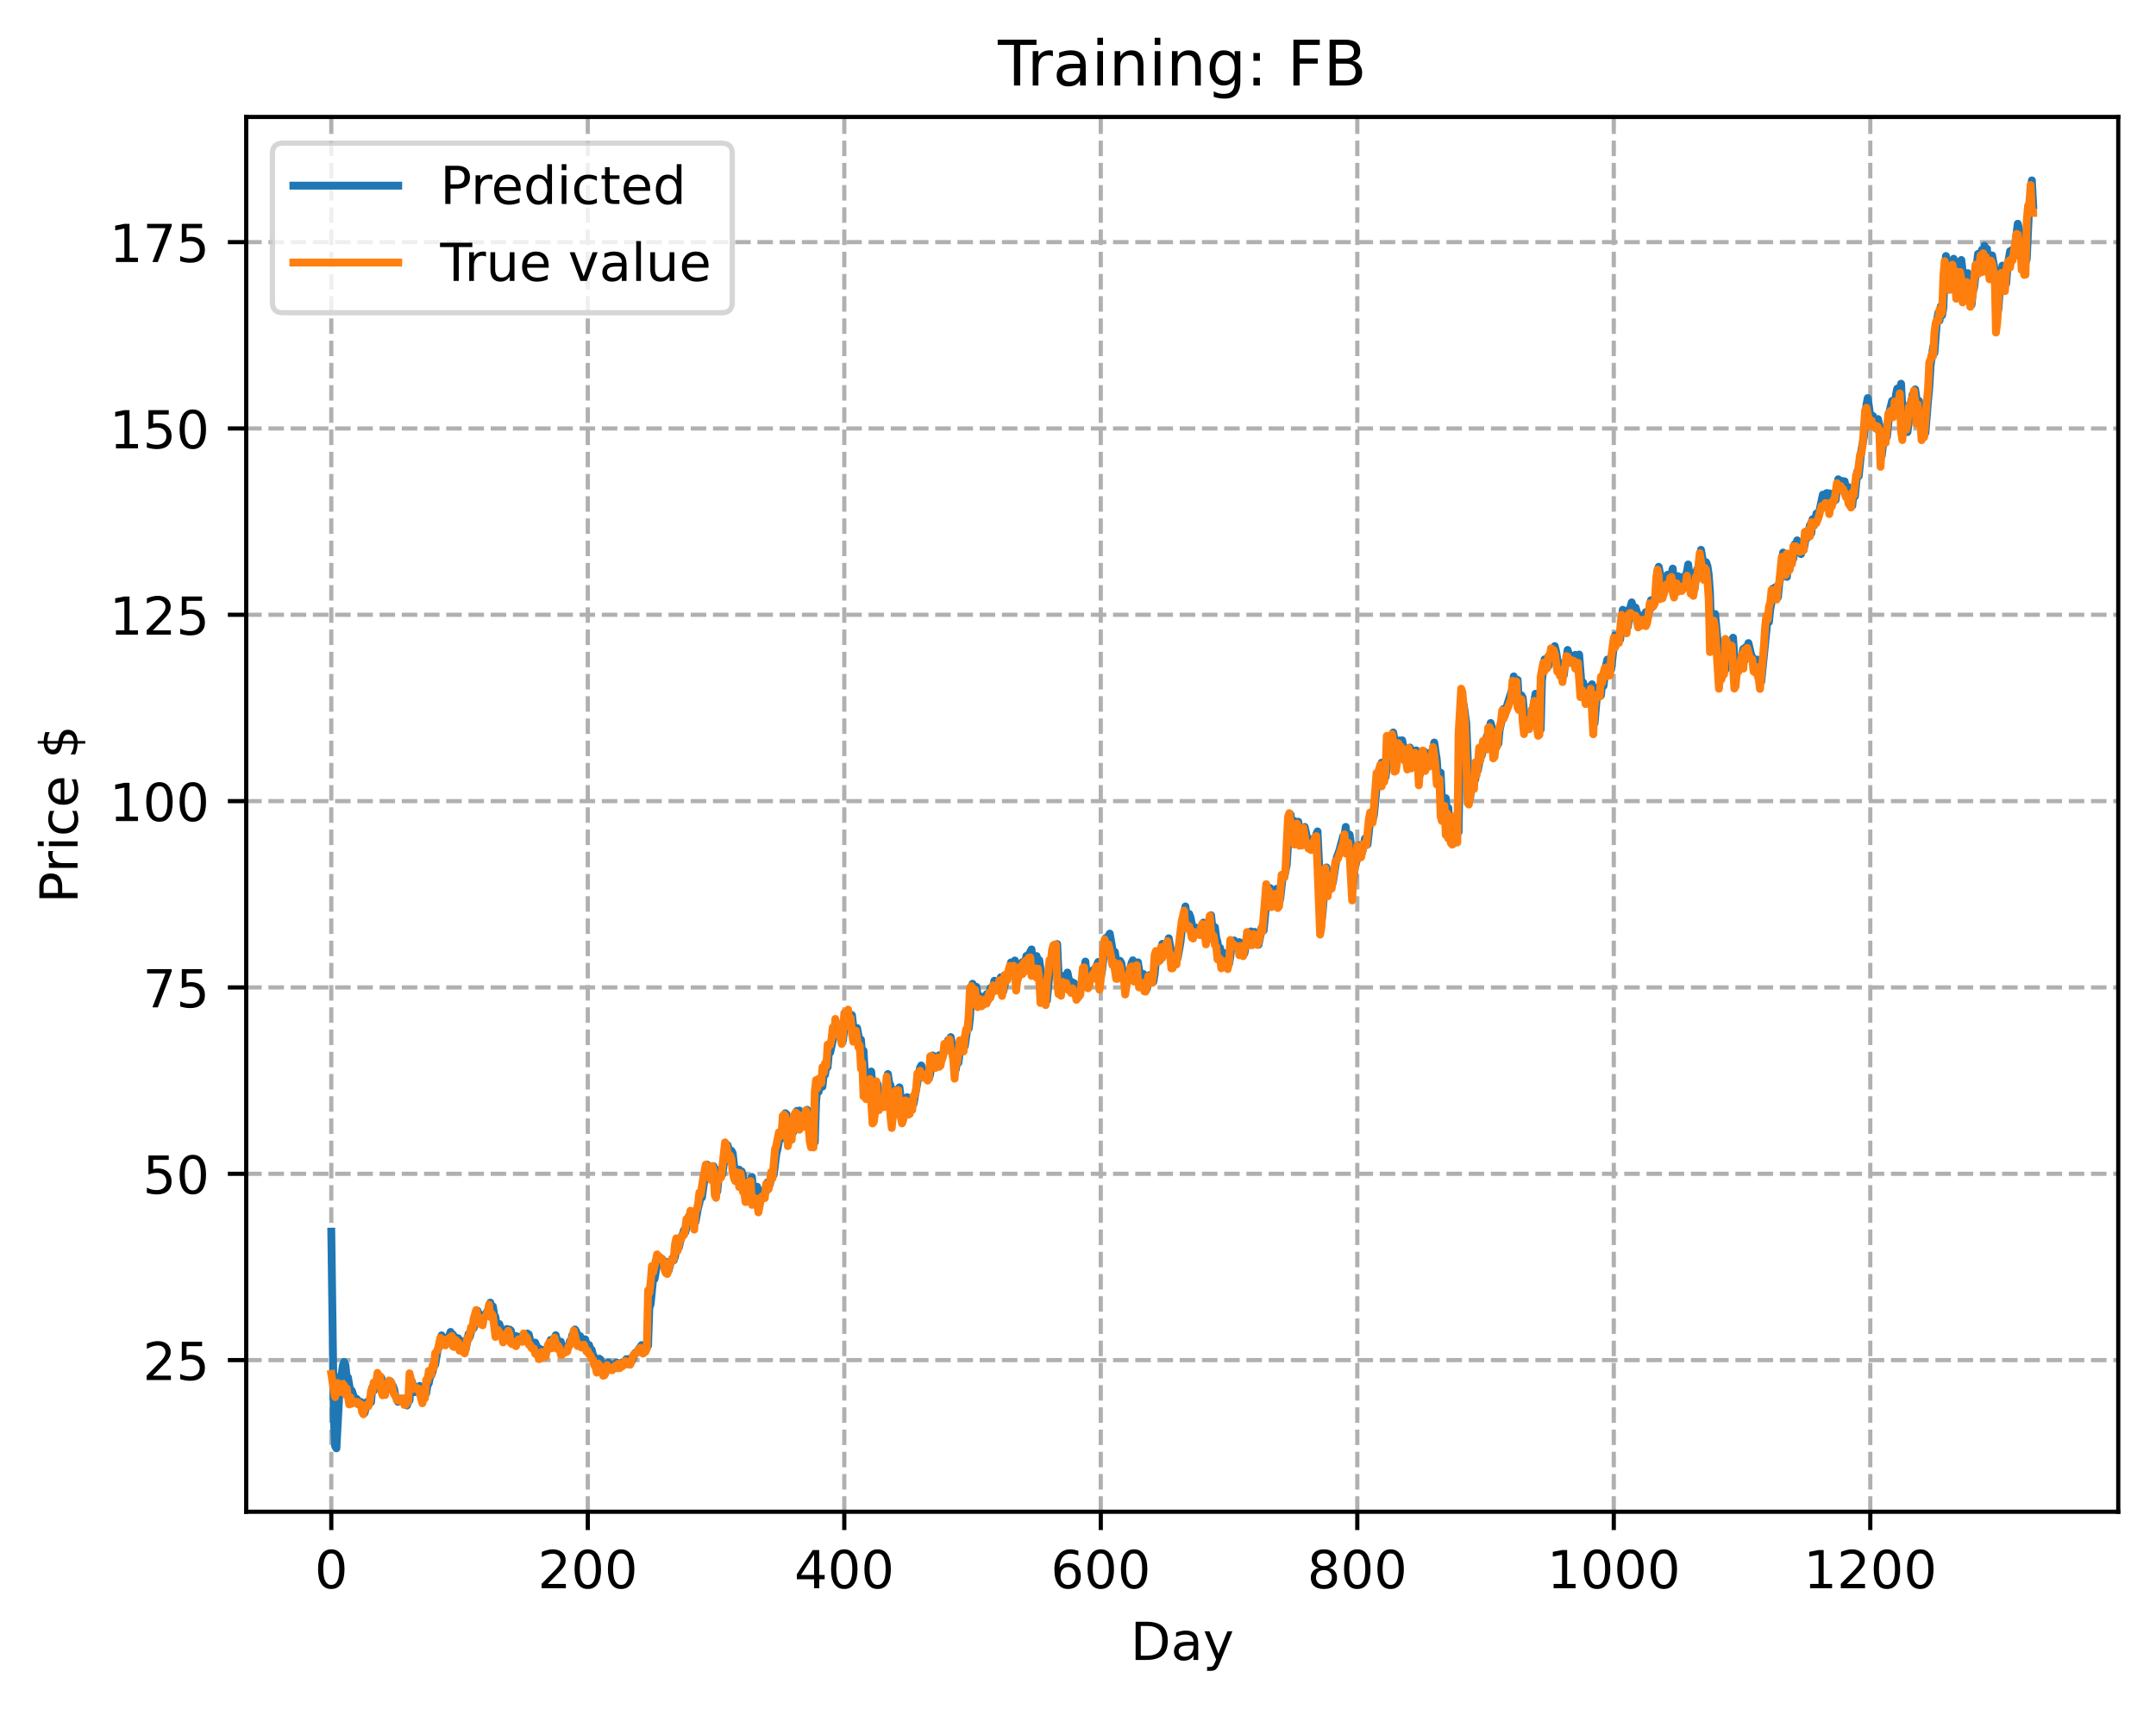 <?xml version="1.0" encoding="utf-8" standalone="no"?>
<!DOCTYPE svg PUBLIC "-//W3C//DTD SVG 1.1//EN"
  "http://www.w3.org/Graphics/SVG/1.1/DTD/svg11.dtd">
<!-- Created with matplotlib (https://matplotlib.org/) -->
<svg height="325.986pt" version="1.1" viewBox="0 0 411.286 325.986" width="411.286pt" xmlns="http://www.w3.org/2000/svg" xmlns:xlink="http://www.w3.org/1999/xlink">
 <defs>
  <style type="text/css">
*{stroke-linecap:butt;stroke-linejoin:round;}
  </style>
 </defs>
 <g id="figure_1">
  <g id="patch_1">
   <path d="M 0 325.986 
L 411.286 325.986 
L 411.286 0 
L 0 0 
z
" style="fill:#ffffff;"/>
  </g>
  <g id="axes_1">
   <g id="patch_2">
    <path d="M 46.966 288.43 
L 404.086 288.43 
L 404.086 22.318 
L 46.966 22.318 
z
" style="fill:#ffffff;"/>
   </g>
   <g id="matplotlib.axis_1">
    <g id="xtick_1">
     <g id="line2d_1">
      <path clip-path="url(#pc459a3eebc)" d="M 63.198 288.43 
L 63.198 22.318 
" style="fill:none;stroke:#b0b0b0;stroke-dasharray:2.96,1.28;stroke-dashoffset:0;stroke-width:0.8;"/>
     </g>
     <g id="line2d_2">
      <defs>
       <path d="M 0 0 
L 0 3.5 
" id="m26e4bd7109" style="stroke:#000000;stroke-width:0.8;"/>
      </defs>
      <g>
       <use style="stroke:#000000;stroke-width:0.8;" x="63.198" xlink:href="#m26e4bd7109" y="288.43"/>
      </g>
     </g>
     <g id="text_1">
      <!-- 0 -->
      <defs>
       <path d="M 31.781 66.406 
Q 24.172 66.406 20.328 58.906 
Q 16.5 51.422 16.5 36.375 
Q 16.5 21.391 20.328 13.891 
Q 24.172 6.391 31.781 6.391 
Q 39.453 6.391 43.281 13.891 
Q 47.125 21.391 47.125 36.375 
Q 47.125 51.422 43.281 58.906 
Q 39.453 66.406 31.781 66.406 
z
M 31.781 74.219 
Q 44.047 74.219 50.516 64.516 
Q 56.984 54.828 56.984 36.375 
Q 56.984 17.969 50.516 8.266 
Q 44.047 -1.422 31.781 -1.422 
Q 19.531 -1.422 13.062 8.266 
Q 6.594 17.969 6.594 36.375 
Q 6.594 54.828 13.062 64.516 
Q 19.531 74.219 31.781 74.219 
z
" id="DejaVuSans-48"/>
      </defs>
      <g transform="translate(60.017 303.029)scale(0.1 -0.1)">
       <use xlink:href="#DejaVuSans-48"/>
      </g>
     </g>
    </g>
    <g id="xtick_2">
     <g id="line2d_3">
      <path clip-path="url(#pc459a3eebc)" d="M 112.129 288.43 
L 112.129 22.318 
" style="fill:none;stroke:#b0b0b0;stroke-dasharray:2.96,1.28;stroke-dashoffset:0;stroke-width:0.8;"/>
     </g>
     <g id="line2d_4">
      <g>
       <use style="stroke:#000000;stroke-width:0.8;" x="112.129" xlink:href="#m26e4bd7109" y="288.43"/>
      </g>
     </g>
     <g id="text_2">
      <!-- 200 -->
      <defs>
       <path d="M 19.188 8.297 
L 53.609 8.297 
L 53.609 0 
L 7.328 0 
L 7.328 8.297 
Q 12.938 14.109 22.625 23.891 
Q 32.328 33.688 34.812 36.531 
Q 39.547 41.844 41.422 45.531 
Q 43.312 49.219 43.312 52.781 
Q 43.312 58.594 39.234 62.25 
Q 35.156 65.922 28.609 65.922 
Q 23.969 65.922 18.812 64.312 
Q 13.672 62.703 7.812 59.422 
L 7.812 69.391 
Q 13.766 71.781 18.938 73 
Q 24.125 74.219 28.422 74.219 
Q 39.75 74.219 46.484 68.547 
Q 53.219 62.891 53.219 53.422 
Q 53.219 48.922 51.531 44.891 
Q 49.859 40.875 45.406 35.406 
Q 44.188 33.984 37.641 27.219 
Q 31.109 20.453 19.188 8.297 
z
" id="DejaVuSans-50"/>
      </defs>
      <g transform="translate(102.585 303.029)scale(0.1 -0.1)">
       <use xlink:href="#DejaVuSans-50"/>
       <use x="63.623" xlink:href="#DejaVuSans-48"/>
       <use x="127.246" xlink:href="#DejaVuSans-48"/>
      </g>
     </g>
    </g>
    <g id="xtick_3">
     <g id="line2d_5">
      <path clip-path="url(#pc459a3eebc)" d="M 161.06 288.43 
L 161.06 22.318 
" style="fill:none;stroke:#b0b0b0;stroke-dasharray:2.96,1.28;stroke-dashoffset:0;stroke-width:0.8;"/>
     </g>
     <g id="line2d_6">
      <g>
       <use style="stroke:#000000;stroke-width:0.8;" x="161.06" xlink:href="#m26e4bd7109" y="288.43"/>
      </g>
     </g>
     <g id="text_3">
      <!-- 400 -->
      <defs>
       <path d="M 37.797 64.312 
L 12.891 25.391 
L 37.797 25.391 
z
M 35.203 72.906 
L 47.609 72.906 
L 47.609 25.391 
L 58.016 25.391 
L 58.016 17.188 
L 47.609 17.188 
L 47.609 0 
L 37.797 0 
L 37.797 17.188 
L 4.891 17.188 
L 4.891 26.703 
z
" id="DejaVuSans-52"/>
      </defs>
      <g transform="translate(151.516 303.029)scale(0.1 -0.1)">
       <use xlink:href="#DejaVuSans-52"/>
       <use x="63.623" xlink:href="#DejaVuSans-48"/>
       <use x="127.246" xlink:href="#DejaVuSans-48"/>
      </g>
     </g>
    </g>
    <g id="xtick_4">
     <g id="line2d_7">
      <path clip-path="url(#pc459a3eebc)" d="M 209.99 288.43 
L 209.99 22.318 
" style="fill:none;stroke:#b0b0b0;stroke-dasharray:2.96,1.28;stroke-dashoffset:0;stroke-width:0.8;"/>
     </g>
     <g id="line2d_8">
      <g>
       <use style="stroke:#000000;stroke-width:0.8;" x="209.99" xlink:href="#m26e4bd7109" y="288.43"/>
      </g>
     </g>
     <g id="text_4">
      <!-- 600 -->
      <defs>
       <path d="M 33.016 40.375 
Q 26.375 40.375 22.484 35.828 
Q 18.609 31.297 18.609 23.391 
Q 18.609 15.531 22.484 10.953 
Q 26.375 6.391 33.016 6.391 
Q 39.656 6.391 43.531 10.953 
Q 47.406 15.531 47.406 23.391 
Q 47.406 31.297 43.531 35.828 
Q 39.656 40.375 33.016 40.375 
z
M 52.594 71.297 
L 52.594 62.312 
Q 48.875 64.062 45.094 64.984 
Q 41.312 65.922 37.594 65.922 
Q 27.828 65.922 22.672 59.328 
Q 17.531 52.734 16.797 39.406 
Q 19.672 43.656 24.016 45.922 
Q 28.375 48.188 33.594 48.188 
Q 44.578 48.188 50.953 41.516 
Q 57.328 34.859 57.328 23.391 
Q 57.328 12.156 50.688 5.359 
Q 44.047 -1.422 33.016 -1.422 
Q 20.359 -1.422 13.672 8.266 
Q 6.984 17.969 6.984 36.375 
Q 6.984 53.656 15.188 63.938 
Q 23.391 74.219 37.203 74.219 
Q 40.922 74.219 44.703 73.484 
Q 48.484 72.75 52.594 71.297 
z
" id="DejaVuSans-54"/>
      </defs>
      <g transform="translate(200.446 303.029)scale(0.1 -0.1)">
       <use xlink:href="#DejaVuSans-54"/>
       <use x="63.623" xlink:href="#DejaVuSans-48"/>
       <use x="127.246" xlink:href="#DejaVuSans-48"/>
      </g>
     </g>
    </g>
    <g id="xtick_5">
     <g id="line2d_9">
      <path clip-path="url(#pc459a3eebc)" d="M 258.921 288.43 
L 258.921 22.318 
" style="fill:none;stroke:#b0b0b0;stroke-dasharray:2.96,1.28;stroke-dashoffset:0;stroke-width:0.8;"/>
     </g>
     <g id="line2d_10">
      <g>
       <use style="stroke:#000000;stroke-width:0.8;" x="258.921" xlink:href="#m26e4bd7109" y="288.43"/>
      </g>
     </g>
     <g id="text_5">
      <!-- 800 -->
      <defs>
       <path d="M 31.781 34.625 
Q 24.75 34.625 20.719 30.859 
Q 16.703 27.094 16.703 20.516 
Q 16.703 13.922 20.719 10.156 
Q 24.75 6.391 31.781 6.391 
Q 38.812 6.391 42.859 10.172 
Q 46.922 13.969 46.922 20.516 
Q 46.922 27.094 42.891 30.859 
Q 38.875 34.625 31.781 34.625 
z
M 21.922 38.812 
Q 15.578 40.375 12.031 44.719 
Q 8.5 49.078 8.5 55.328 
Q 8.5 64.062 14.719 69.141 
Q 20.953 74.219 31.781 74.219 
Q 42.672 74.219 48.875 69.141 
Q 55.078 64.062 55.078 55.328 
Q 55.078 49.078 51.531 44.719 
Q 48 40.375 41.703 38.812 
Q 48.828 37.156 52.797 32.312 
Q 56.781 27.484 56.781 20.516 
Q 56.781 9.906 50.312 4.234 
Q 43.844 -1.422 31.781 -1.422 
Q 19.734 -1.422 13.25 4.234 
Q 6.781 9.906 6.781 20.516 
Q 6.781 27.484 10.781 32.312 
Q 14.797 37.156 21.922 38.812 
z
M 18.312 54.391 
Q 18.312 48.734 21.844 45.562 
Q 25.391 42.391 31.781 42.391 
Q 38.141 42.391 41.719 45.562 
Q 45.312 48.734 45.312 54.391 
Q 45.312 60.062 41.719 63.234 
Q 38.141 66.406 31.781 66.406 
Q 25.391 66.406 21.844 63.234 
Q 18.312 60.062 18.312 54.391 
z
" id="DejaVuSans-56"/>
      </defs>
      <g transform="translate(249.377 303.029)scale(0.1 -0.1)">
       <use xlink:href="#DejaVuSans-56"/>
       <use x="63.623" xlink:href="#DejaVuSans-48"/>
       <use x="127.246" xlink:href="#DejaVuSans-48"/>
      </g>
     </g>
    </g>
    <g id="xtick_6">
     <g id="line2d_11">
      <path clip-path="url(#pc459a3eebc)" d="M 307.851 288.43 
L 307.851 22.318 
" style="fill:none;stroke:#b0b0b0;stroke-dasharray:2.96,1.28;stroke-dashoffset:0;stroke-width:0.8;"/>
     </g>
     <g id="line2d_12">
      <g>
       <use style="stroke:#000000;stroke-width:0.8;" x="307.851" xlink:href="#m26e4bd7109" y="288.43"/>
      </g>
     </g>
     <g id="text_6">
      <!-- 1000 -->
      <defs>
       <path d="M 12.406 8.297 
L 28.516 8.297 
L 28.516 63.922 
L 10.984 60.406 
L 10.984 69.391 
L 28.422 72.906 
L 38.281 72.906 
L 38.281 8.297 
L 54.391 8.297 
L 54.391 0 
L 12.406 0 
z
" id="DejaVuSans-49"/>
      </defs>
      <g transform="translate(295.126 303.029)scale(0.1 -0.1)">
       <use xlink:href="#DejaVuSans-49"/>
       <use x="63.623" xlink:href="#DejaVuSans-48"/>
       <use x="127.246" xlink:href="#DejaVuSans-48"/>
       <use x="190.869" xlink:href="#DejaVuSans-48"/>
      </g>
     </g>
    </g>
    <g id="xtick_7">
     <g id="line2d_13">
      <path clip-path="url(#pc459a3eebc)" d="M 356.782 288.43 
L 356.782 22.318 
" style="fill:none;stroke:#b0b0b0;stroke-dasharray:2.96,1.28;stroke-dashoffset:0;stroke-width:0.8;"/>
     </g>
     <g id="line2d_14">
      <g>
       <use style="stroke:#000000;stroke-width:0.8;" x="356.782" xlink:href="#m26e4bd7109" y="288.43"/>
      </g>
     </g>
     <g id="text_7">
      <!-- 1200 -->
      <g transform="translate(344.057 303.029)scale(0.1 -0.1)">
       <use xlink:href="#DejaVuSans-49"/>
       <use x="63.623" xlink:href="#DejaVuSans-50"/>
       <use x="127.246" xlink:href="#DejaVuSans-48"/>
       <use x="190.869" xlink:href="#DejaVuSans-48"/>
      </g>
     </g>
    </g>
    <g id="text_8">
     <!-- Day -->
     <defs>
      <path d="M 19.672 64.797 
L 19.672 8.109 
L 31.594 8.109 
Q 46.688 8.109 53.688 14.938 
Q 60.688 21.781 60.688 36.531 
Q 60.688 51.172 53.688 57.984 
Q 46.688 64.797 31.594 64.797 
z
M 9.812 72.906 
L 30.078 72.906 
Q 51.266 72.906 61.172 64.094 
Q 71.094 55.281 71.094 36.531 
Q 71.094 17.672 61.125 8.828 
Q 51.172 0 30.078 0 
L 9.812 0 
z
" id="DejaVuSans-68"/>
      <path d="M 34.281 27.484 
Q 23.391 27.484 19.188 25 
Q 14.984 22.516 14.984 16.5 
Q 14.984 11.719 18.141 8.906 
Q 21.297 6.109 26.703 6.109 
Q 34.188 6.109 38.703 11.406 
Q 43.219 16.703 43.219 25.484 
L 43.219 27.484 
z
M 52.203 31.203 
L 52.203 0 
L 43.219 0 
L 43.219 8.297 
Q 40.141 3.328 35.547 0.953 
Q 30.953 -1.422 24.312 -1.422 
Q 15.922 -1.422 10.953 3.297 
Q 6 8.016 6 15.922 
Q 6 25.141 12.172 29.828 
Q 18.359 34.516 30.609 34.516 
L 43.219 34.516 
L 43.219 35.406 
Q 43.219 41.609 39.141 45 
Q 35.062 48.391 27.688 48.391 
Q 23 48.391 18.547 47.266 
Q 14.109 46.141 10.016 43.891 
L 10.016 52.203 
Q 14.938 54.109 19.578 55.047 
Q 24.219 56 28.609 56 
Q 40.484 56 46.344 49.844 
Q 52.203 43.703 52.203 31.203 
z
" id="DejaVuSans-97"/>
      <path d="M 32.172 -5.078 
Q 28.375 -14.844 24.75 -17.812 
Q 21.141 -20.797 15.094 -20.797 
L 7.906 -20.797 
L 7.906 -13.281 
L 13.188 -13.281 
Q 16.891 -13.281 18.938 -11.516 
Q 21 -9.766 23.484 -3.219 
L 25.094 0.875 
L 2.984 54.688 
L 12.5 54.688 
L 29.594 11.922 
L 46.688 54.688 
L 56.203 54.688 
z
" id="DejaVuSans-121"/>
     </defs>
     <g transform="translate(215.652 316.707)scale(0.1 -0.1)">
      <use xlink:href="#DejaVuSans-68"/>
      <use x="77.002" xlink:href="#DejaVuSans-97"/>
      <use x="138.281" xlink:href="#DejaVuSans-121"/>
     </g>
    </g>
   </g>
   <g id="matplotlib.axis_2">
    <g id="ytick_1">
     <g id="line2d_15">
      <path clip-path="url(#pc459a3eebc)" d="M 46.966 259.502 
L 404.086 259.502 
" style="fill:none;stroke:#b0b0b0;stroke-dasharray:2.96,1.28;stroke-dashoffset:0;stroke-width:0.8;"/>
     </g>
     <g id="line2d_16">
      <defs>
       <path d="M 0 0 
L -3.5 0 
" id="mbf9c47f4f7" style="stroke:#000000;stroke-width:0.8;"/>
      </defs>
      <g>
       <use style="stroke:#000000;stroke-width:0.8;" x="46.966" xlink:href="#mbf9c47f4f7" y="259.502"/>
      </g>
     </g>
     <g id="text_9">
      <!-- 25 -->
      <defs>
       <path d="M 10.797 72.906 
L 49.516 72.906 
L 49.516 64.594 
L 19.828 64.594 
L 19.828 46.734 
Q 21.969 47.469 24.109 47.828 
Q 26.266 48.188 28.422 48.188 
Q 40.625 48.188 47.75 41.5 
Q 54.891 34.812 54.891 23.391 
Q 54.891 11.625 47.562 5.094 
Q 40.234 -1.422 26.906 -1.422 
Q 22.312 -1.422 17.547 -0.641 
Q 12.797 0.141 7.719 1.703 
L 7.719 11.625 
Q 12.109 9.234 16.797 8.062 
Q 21.484 6.891 26.703 6.891 
Q 35.156 6.891 40.078 11.328 
Q 45.016 15.766 45.016 23.391 
Q 45.016 31 40.078 35.438 
Q 35.156 39.891 26.703 39.891 
Q 22.75 39.891 18.812 39.016 
Q 14.891 38.141 10.797 36.281 
z
" id="DejaVuSans-53"/>
      </defs>
      <g transform="translate(27.241 263.301)scale(0.1 -0.1)">
       <use xlink:href="#DejaVuSans-50"/>
       <use x="63.623" xlink:href="#DejaVuSans-53"/>
      </g>
     </g>
    </g>
    <g id="ytick_2">
     <g id="line2d_17">
      <path clip-path="url(#pc459a3eebc)" d="M 46.966 223.951 
L 404.086 223.951 
" style="fill:none;stroke:#b0b0b0;stroke-dasharray:2.96,1.28;stroke-dashoffset:0;stroke-width:0.8;"/>
     </g>
     <g id="line2d_18">
      <g>
       <use style="stroke:#000000;stroke-width:0.8;" x="46.966" xlink:href="#mbf9c47f4f7" y="223.951"/>
      </g>
     </g>
     <g id="text_10">
      <!-- 50 -->
      <g transform="translate(27.241 227.75)scale(0.1 -0.1)">
       <use xlink:href="#DejaVuSans-53"/>
       <use x="63.623" xlink:href="#DejaVuSans-48"/>
      </g>
     </g>
    </g>
    <g id="ytick_3">
     <g id="line2d_19">
      <path clip-path="url(#pc459a3eebc)" d="M 46.966 188.4 
L 404.086 188.4 
" style="fill:none;stroke:#b0b0b0;stroke-dasharray:2.96,1.28;stroke-dashoffset:0;stroke-width:0.8;"/>
     </g>
     <g id="line2d_20">
      <g>
       <use style="stroke:#000000;stroke-width:0.8;" x="46.966" xlink:href="#mbf9c47f4f7" y="188.4"/>
      </g>
     </g>
     <g id="text_11">
      <!-- 75 -->
      <defs>
       <path d="M 8.203 72.906 
L 55.078 72.906 
L 55.078 68.703 
L 28.609 0 
L 18.312 0 
L 43.219 64.594 
L 8.203 64.594 
z
" id="DejaVuSans-55"/>
      </defs>
      <g transform="translate(27.241 192.199)scale(0.1 -0.1)">
       <use xlink:href="#DejaVuSans-55"/>
       <use x="63.623" xlink:href="#DejaVuSans-53"/>
      </g>
     </g>
    </g>
    <g id="ytick_4">
     <g id="line2d_21">
      <path clip-path="url(#pc459a3eebc)" d="M 46.966 152.849 
L 404.086 152.849 
" style="fill:none;stroke:#b0b0b0;stroke-dasharray:2.96,1.28;stroke-dashoffset:0;stroke-width:0.8;"/>
     </g>
     <g id="line2d_22">
      <g>
       <use style="stroke:#000000;stroke-width:0.8;" x="46.966" xlink:href="#mbf9c47f4f7" y="152.849"/>
      </g>
     </g>
     <g id="text_12">
      <!-- 100 -->
      <g transform="translate(20.878 156.648)scale(0.1 -0.1)">
       <use xlink:href="#DejaVuSans-49"/>
       <use x="63.623" xlink:href="#DejaVuSans-48"/>
       <use x="127.246" xlink:href="#DejaVuSans-48"/>
      </g>
     </g>
    </g>
    <g id="ytick_5">
     <g id="line2d_23">
      <path clip-path="url(#pc459a3eebc)" d="M 46.966 117.297 
L 404.086 117.297 
" style="fill:none;stroke:#b0b0b0;stroke-dasharray:2.96,1.28;stroke-dashoffset:0;stroke-width:0.8;"/>
     </g>
     <g id="line2d_24">
      <g>
       <use style="stroke:#000000;stroke-width:0.8;" x="46.966" xlink:href="#mbf9c47f4f7" y="117.297"/>
      </g>
     </g>
     <g id="text_13">
      <!-- 125 -->
      <g transform="translate(20.878 121.097)scale(0.1 -0.1)">
       <use xlink:href="#DejaVuSans-49"/>
       <use x="63.623" xlink:href="#DejaVuSans-50"/>
       <use x="127.246" xlink:href="#DejaVuSans-53"/>
      </g>
     </g>
    </g>
    <g id="ytick_6">
     <g id="line2d_25">
      <path clip-path="url(#pc459a3eebc)" d="M 46.966 81.746 
L 404.086 81.746 
" style="fill:none;stroke:#b0b0b0;stroke-dasharray:2.96,1.28;stroke-dashoffset:0;stroke-width:0.8;"/>
     </g>
     <g id="line2d_26">
      <g>
       <use style="stroke:#000000;stroke-width:0.8;" x="46.966" xlink:href="#mbf9c47f4f7" y="81.746"/>
      </g>
     </g>
     <g id="text_14">
      <!-- 150 -->
      <g transform="translate(20.878 85.546)scale(0.1 -0.1)">
       <use xlink:href="#DejaVuSans-49"/>
       <use x="63.623" xlink:href="#DejaVuSans-53"/>
       <use x="127.246" xlink:href="#DejaVuSans-48"/>
      </g>
     </g>
    </g>
    <g id="ytick_7">
     <g id="line2d_27">
      <path clip-path="url(#pc459a3eebc)" d="M 46.966 46.195 
L 404.086 46.195 
" style="fill:none;stroke:#b0b0b0;stroke-dasharray:2.96,1.28;stroke-dashoffset:0;stroke-width:0.8;"/>
     </g>
     <g id="line2d_28">
      <g>
       <use style="stroke:#000000;stroke-width:0.8;" x="46.966" xlink:href="#mbf9c47f4f7" y="46.195"/>
      </g>
     </g>
     <g id="text_15">
      <!-- 175 -->
      <g transform="translate(20.878 49.995)scale(0.1 -0.1)">
       <use xlink:href="#DejaVuSans-49"/>
       <use x="63.623" xlink:href="#DejaVuSans-55"/>
       <use x="127.246" xlink:href="#DejaVuSans-53"/>
      </g>
     </g>
    </g>
    <g id="text_16">
     <!-- Price $ -->
     <defs>
      <path d="M 19.672 64.797 
L 19.672 37.406 
L 32.078 37.406 
Q 38.969 37.406 42.719 40.969 
Q 46.484 44.531 46.484 51.125 
Q 46.484 57.672 42.719 61.234 
Q 38.969 64.797 32.078 64.797 
z
M 9.812 72.906 
L 32.078 72.906 
Q 44.344 72.906 50.609 67.359 
Q 56.891 61.812 56.891 51.125 
Q 56.891 40.328 50.609 34.812 
Q 44.344 29.297 32.078 29.297 
L 19.672 29.297 
L 19.672 0 
L 9.812 0 
z
" id="DejaVuSans-80"/>
      <path d="M 41.109 46.297 
Q 39.594 47.172 37.812 47.578 
Q 36.031 48 33.891 48 
Q 26.266 48 22.188 43.047 
Q 18.109 38.094 18.109 28.812 
L 18.109 0 
L 9.078 0 
L 9.078 54.688 
L 18.109 54.688 
L 18.109 46.188 
Q 20.953 51.172 25.484 53.578 
Q 30.031 56 36.531 56 
Q 37.453 56 38.578 55.875 
Q 39.703 55.766 41.062 55.516 
z
" id="DejaVuSans-114"/>
      <path d="M 9.422 54.688 
L 18.406 54.688 
L 18.406 0 
L 9.422 0 
z
M 9.422 75.984 
L 18.406 75.984 
L 18.406 64.594 
L 9.422 64.594 
z
" id="DejaVuSans-105"/>
      <path d="M 48.781 52.594 
L 48.781 44.188 
Q 44.969 46.297 41.141 47.344 
Q 37.312 48.391 33.406 48.391 
Q 24.656 48.391 19.812 42.844 
Q 14.984 37.312 14.984 27.297 
Q 14.984 17.281 19.812 11.734 
Q 24.656 6.203 33.406 6.203 
Q 37.312 6.203 41.141 7.25 
Q 44.969 8.297 48.781 10.406 
L 48.781 2.094 
Q 45.016 0.344 40.984 -0.531 
Q 36.969 -1.422 32.422 -1.422 
Q 20.062 -1.422 12.781 6.344 
Q 5.516 14.109 5.516 27.297 
Q 5.516 40.672 12.859 48.328 
Q 20.219 56 33.016 56 
Q 37.156 56 41.109 55.141 
Q 45.062 54.297 48.781 52.594 
z
" id="DejaVuSans-99"/>
      <path d="M 56.203 29.594 
L 56.203 25.203 
L 14.891 25.203 
Q 15.484 15.922 20.484 11.062 
Q 25.484 6.203 34.422 6.203 
Q 39.594 6.203 44.453 7.469 
Q 49.312 8.734 54.109 11.281 
L 54.109 2.781 
Q 49.266 0.734 44.188 -0.344 
Q 39.109 -1.422 33.891 -1.422 
Q 20.797 -1.422 13.156 6.188 
Q 5.516 13.812 5.516 26.812 
Q 5.516 40.234 12.766 48.109 
Q 20.016 56 32.328 56 
Q 43.359 56 49.781 48.891 
Q 56.203 41.797 56.203 29.594 
z
M 47.219 32.234 
Q 47.125 39.594 43.094 43.984 
Q 39.062 48.391 32.422 48.391 
Q 24.906 48.391 20.391 44.141 
Q 15.875 39.891 15.188 32.172 
z
" id="DejaVuSans-101"/>
      <path id="DejaVuSans-32"/>
      <path d="M 33.797 -14.703 
L 28.906 -14.703 
L 28.859 0 
Q 23.734 0.094 18.609 1.188 
Q 13.484 2.297 8.297 4.5 
L 8.297 13.281 
Q 13.281 10.156 18.375 8.562 
Q 23.484 6.984 28.906 6.938 
L 28.906 29.203 
Q 18.109 30.953 13.203 35.156 
Q 8.297 39.359 8.297 46.688 
Q 8.297 54.641 13.625 59.219 
Q 18.953 63.812 28.906 64.5 
L 28.906 75.984 
L 33.797 75.984 
L 33.797 64.656 
Q 38.328 64.453 42.578 63.688 
Q 46.828 62.938 50.875 61.625 
L 50.875 53.078 
Q 46.828 55.125 42.547 56.25 
Q 38.281 57.375 33.797 57.562 
L 33.797 36.719 
Q 44.875 35.016 50.094 30.609 
Q 55.328 26.219 55.328 18.609 
Q 55.328 10.359 49.781 5.594 
Q 44.234 0.828 33.797 0.094 
z
M 28.906 37.594 
L 28.906 57.625 
Q 23.25 56.984 20.266 54.391 
Q 17.281 51.812 17.281 47.516 
Q 17.281 43.312 20.031 40.969 
Q 22.797 38.625 28.906 37.594 
z
M 33.797 28.219 
L 33.797 7.078 
Q 39.984 7.906 43.141 10.594 
Q 46.297 13.281 46.297 17.672 
Q 46.297 21.969 43.281 24.5 
Q 40.281 27.047 33.797 28.219 
z
" id="DejaVuSans-36"/>
     </defs>
     <g transform="translate(14.798 172.342)rotate(-90)scale(0.1 -0.1)">
      <use xlink:href="#DejaVuSans-80"/>
      <use x="58.553" xlink:href="#DejaVuSans-114"/>
      <use x="99.666" xlink:href="#DejaVuSans-105"/>
      <use x="127.449" xlink:href="#DejaVuSans-99"/>
      <use x="182.43" xlink:href="#DejaVuSans-101"/>
      <use x="243.953" xlink:href="#DejaVuSans-32"/>
      <use x="275.74" xlink:href="#DejaVuSans-36"/>
     </g>
    </g>
   </g>
   <g id="line2d_29">
    <path clip-path="url(#pc459a3eebc)" d="M 63.198 234.991 
L 63.688 270.75 
L 63.932 275.921 
L 64.177 276.334 
L 64.911 262.526 
L 65.156 262.357 
L 65.4 260.54 
L 65.645 259.848 
L 65.89 260.406 
L 66.134 262.686 
L 66.379 262.805 
L 66.868 265.683 
L 67.113 265.328 
L 67.602 266.798 
L 67.847 266.785 
L 68.091 266.937 
L 68.336 267.904 
L 68.581 267.962 
L 68.825 267.456 
L 69.07 268.137 
L 69.315 269.154 
L 69.559 269.577 
L 70.049 267.453 
L 70.293 267.395 
L 70.538 267.528 
L 70.783 267.529 
L 71.027 264.698 
L 71.272 265.377 
L 71.517 264.933 
L 71.761 264.726 
L 72.006 264.763 
L 72.251 262.915 
L 72.495 263.173 
L 72.74 262.853 
L 73.229 265.384 
L 73.718 265.21 
L 73.963 264.774 
L 74.208 263.671 
L 74.452 263.536 
L 74.697 264.169 
L 74.942 264.404 
L 75.186 265.073 
L 75.431 266.277 
L 75.676 266.718 
L 75.92 267.465 
L 76.41 266.851 
L 76.654 267.22 
L 76.899 267.018 
L 77.388 267.553 
L 77.633 268.159 
L 77.878 267.449 
L 78.122 267.182 
L 78.367 263.256 
L 78.611 263.661 
L 79.101 265.618 
L 79.59 265.049 
L 79.835 265.089 
L 80.079 264.42 
L 80.324 265.713 
L 80.569 266.026 
L 80.813 266.669 
L 81.058 265.605 
L 81.303 265.873 
L 81.547 264.319 
L 81.792 263.956 
L 82.037 262.651 
L 82.281 262.421 
L 82.526 261.729 
L 82.771 260.456 
L 83.015 260.395 
L 83.505 257.484 
L 83.749 257.075 
L 84.239 254.78 
L 84.483 256.121 
L 84.728 255.807 
L 84.972 255.261 
L 85.217 256.332 
L 85.951 254.124 
L 86.196 255.043 
L 86.44 254.646 
L 86.93 256.459 
L 87.174 255.265 
L 87.419 255.332 
L 87.664 256.421 
L 87.908 256.715 
L 88.153 255.885 
L 88.887 257.274 
L 89.376 254.523 
L 89.621 255.082 
L 90.11 253.066 
L 90.355 253.423 
L 90.844 250.769 
L 91.089 250.073 
L 91.823 251.98 
L 92.067 250.988 
L 92.312 251.523 
L 92.557 250.773 
L 93.046 250.09 
L 93.535 248.531 
L 93.78 249.913 
L 94.025 249.244 
L 94.269 250.813 
L 94.514 251.274 
L 94.759 253.513 
L 95.248 252.608 
L 95.493 253.369 
L 95.982 253.913 
L 96.227 254.531 
L 96.471 253.685 
L 96.716 253.556 
L 96.96 254.231 
L 97.205 253.674 
L 97.45 253.842 
L 97.694 255.142 
L 97.939 255.551 
L 98.184 255.076 
L 98.428 254.895 
L 98.918 255.679 
L 99.162 255.023 
L 99.407 255.255 
L 99.896 255.102 
L 100.141 254.702 
L 100.386 255.08 
L 100.63 254.432 
L 100.875 254.606 
L 101.12 255.599 
L 101.609 256.541 
L 101.854 256.865 
L 102.098 256.163 
L 102.587 257.413 
L 102.832 257.252 
L 103.077 257.616 
L 103.321 257.777 
L 103.566 257.54 
L 103.811 258.084 
L 104.055 258.255 
L 104.3 257.845 
L 104.545 256.989 
L 104.789 256.558 
L 105.034 255.647 
L 105.279 255.82 
L 105.523 256.592 
L 105.768 255.328 
L 106.013 254.75 
L 106.502 256.667 
L 106.747 256.153 
L 106.991 255.99 
L 107.236 257.518 
L 107.481 257.438 
L 107.725 257.05 
L 108.215 256.919 
L 108.459 256.954 
L 108.704 255.881 
L 108.948 255.992 
L 109.193 254.69 
L 109.438 255.5 
L 109.682 253.652 
L 109.927 254.024 
L 110.172 255.036 
L 110.416 255.281 
L 110.661 254.904 
L 110.906 255.944 
L 111.15 256.467 
L 111.64 255.529 
L 111.884 256.473 
L 112.129 256.755 
L 112.374 256.615 
L 112.618 257.514 
L 112.863 257.509 
L 113.108 258.449 
L 113.352 258.899 
L 113.597 259.673 
L 113.842 259.838 
L 114.086 260.292 
L 114.331 259.224 
L 114.575 259.438 
L 114.82 260.333 
L 115.065 262.21 
L 115.554 261.081 
L 115.799 260.908 
L 116.043 259.941 
L 116.533 260.656 
L 117.022 260.834 
L 117.511 260.013 
L 117.756 260.001 
L 118.001 260.534 
L 118.245 260.127 
L 118.49 260.634 
L 118.735 259.926 
L 118.979 259.97 
L 119.224 259.747 
L 119.469 259.308 
L 119.958 259.908 
L 120.203 259.2 
L 120.447 259.481 
L 120.692 259.438 
L 120.936 258.515 
L 121.181 258.112 
L 121.426 258.031 
L 122.404 256.623 
L 122.649 256.977 
L 122.894 257.68 
L 123.138 257.179 
L 123.628 256.753 
L 123.872 249.504 
L 124.117 248.828 
L 124.606 243.92 
L 124.851 244.044 
L 125.585 239.903 
L 125.83 240.619 
L 126.074 240.086 
L 126.319 240.209 
L 126.563 240.586 
L 126.808 240.649 
L 127.053 241.714 
L 127.297 241.977 
L 127.542 242.439 
L 128.031 240.572 
L 128.276 240.079 
L 128.521 240.471 
L 128.765 239.754 
L 129.255 236.763 
L 129.499 238.02 
L 129.989 235.933 
L 130.233 235.497 
L 130.478 234.699 
L 130.723 235.127 
L 130.967 234.227 
L 131.457 231.961 
L 131.701 232.445 
L 131.946 231.256 
L 132.191 231.387 
L 132.435 231.786 
L 132.68 233.13 
L 133.169 230.44 
L 133.414 229.591 
L 133.658 227.996 
L 133.903 228.482 
L 134.637 223.309 
L 134.882 222.19 
L 135.126 223.273 
L 135.371 222.933 
L 135.616 223.03 
L 135.86 224.5 
L 136.105 222.489 
L 136.35 222.993 
L 136.594 226.177 
L 136.839 227.308 
L 137.084 224.725 
L 137.573 223.762 
L 137.818 224.045 
L 138.551 218.5 
L 138.796 218.486 
L 139.041 219.291 
L 139.285 220.556 
L 139.53 219.55 
L 139.775 220.008 
L 140.019 222.26 
L 140.509 224.584 
L 140.753 223.534 
L 140.998 223.144 
L 141.243 224.947 
L 141.487 223.492 
L 141.732 224.26 
L 141.977 225.931 
L 142.221 226.392 
L 142.466 227.912 
L 142.711 227.365 
L 142.955 225.716 
L 143.445 224.549 
L 143.689 227.401 
L 144.423 226.415 
L 144.668 227.281 
L 144.912 229.154 
L 145.646 227.196 
L 145.891 226.949 
L 146.136 227.34 
L 146.38 225.602 
L 146.625 225.59 
L 146.87 225.956 
L 147.359 223.46 
L 147.604 224.134 
L 148.093 220.164 
L 148.338 219.175 
L 148.827 216.325 
L 149.072 217.228 
L 149.316 217.028 
L 149.561 213.864 
L 149.806 212.396 
L 150.05 212.599 
L 150.539 216.822 
L 150.784 215.862 
L 151.029 215.656 
L 151.273 216.113 
L 151.763 212.491 
L 152.007 211.947 
L 152.252 213.006 
L 152.497 211.883 
L 152.741 213.949 
L 152.986 212.412 
L 153.231 212.286 
L 153.475 213.403 
L 153.72 213.914 
L 153.965 211.741 
L 154.209 212.523 
L 154.943 217.602 
L 155.188 216.004 
L 155.433 217.935 
L 155.677 210.221 
L 155.922 207.41 
L 156.166 208.319 
L 156.411 206.669 
L 156.656 206.865 
L 156.9 207.321 
L 157.145 204.858 
L 157.39 205.031 
L 157.634 203.374 
L 157.879 203.618 
L 158.124 200.804 
L 158.368 200.813 
L 159.102 197.467 
L 159.347 197.436 
L 159.592 195.236 
L 160.081 196.213 
L 160.326 196.398 
L 160.57 197.036 
L 160.815 198.486 
L 161.304 194.007 
L 161.794 195.181 
L 162.038 193.35 
L 162.283 194.977 
L 162.527 193.677 
L 163.017 197.968 
L 163.506 196.142 
L 163.995 198.775 
L 164.24 198.355 
L 164.485 201.512 
L 164.729 200.459 
L 164.974 204.519 
L 165.219 205.051 
L 165.463 206.439 
L 165.708 205.978 
L 166.197 204.44 
L 166.442 207.144 
L 166.687 211.177 
L 166.931 211.689 
L 167.176 210.249 
L 167.421 206.866 
L 167.665 209.057 
L 167.91 210.072 
L 168.154 208.983 
L 168.399 208.935 
L 168.644 208.627 
L 168.888 209.499 
L 169.378 204.912 
L 169.622 206.534 
L 169.867 207.044 
L 170.356 212.92 
L 170.846 209.807 
L 171.09 207.87 
L 171.335 208.154 
L 171.58 207.454 
L 172.314 213.094 
L 172.558 211.958 
L 172.803 209.879 
L 173.048 209.336 
L 173.292 210.238 
L 173.537 211.783 
L 174.026 209.961 
L 174.271 210.633 
L 174.76 207.937 
L 175.494 203.76 
L 175.739 203.283 
L 176.473 205.412 
L 176.717 204.384 
L 176.962 204.497 
L 177.207 205.782 
L 177.451 204.943 
L 177.696 202.358 
L 177.941 201.374 
L 178.185 202.526 
L 178.43 202.329 
L 178.675 203.371 
L 179.164 201.331 
L 179.409 202.421 
L 179.653 202.181 
L 180.142 200.5 
L 180.387 199.21 
L 180.632 199.447 
L 180.876 198.422 
L 181.121 199.034 
L 181.366 197.865 
L 181.61 199.395 
L 181.855 200.22 
L 182.1 201.461 
L 182.344 204.035 
L 182.589 202.208 
L 182.834 202.768 
L 183.323 198.758 
L 183.568 199.752 
L 183.812 198.271 
L 184.057 199.593 
L 184.546 196.209 
L 184.791 196.263 
L 185.036 194.264 
L 185.28 189.508 
L 185.525 187.694 
L 185.77 188.241 
L 186.014 189.688 
L 186.259 188.274 
L 186.748 191.445 
L 186.993 190.081 
L 187.482 191.747 
L 187.727 190.379 
L 187.971 190.831 
L 188.216 189.669 
L 188.461 190.88 
L 188.95 188.514 
L 189.195 189.516 
L 189.684 187.116 
L 190.173 188.541 
L 190.418 188.171 
L 190.907 186.455 
L 191.397 189.126 
L 191.641 188.037 
L 191.886 186.204 
L 192.13 186.848 
L 192.375 186.101 
L 192.864 183.62 
L 193.109 185.102 
L 193.598 183.251 
L 193.843 184.055 
L 194.088 187.024 
L 194.822 184.345 
L 195.066 183.536 
L 195.311 184.786 
L 195.8 182.374 
L 196.045 183.812 
L 196.29 182.08 
L 196.779 181.141 
L 197.024 183.739 
L 197.758 182.409 
L 198.002 184.575 
L 198.247 183.176 
L 198.491 184.801 
L 198.736 187.782 
L 198.981 187.866 
L 199.225 187.416 
L 199.715 190.905 
L 200.204 185.741 
L 200.449 183.258 
L 200.693 183.46 
L 201.183 180.258 
L 201.427 180.823 
L 201.672 180.113 
L 201.917 185.457 
L 202.161 188.112 
L 202.406 186.446 
L 202.651 188.141 
L 202.895 186.209 
L 203.14 186.751 
L 203.629 185.556 
L 204.118 187.952 
L 204.363 187.296 
L 204.608 188.247 
L 204.852 187.537 
L 205.097 188.312 
L 205.342 187.953 
L 205.586 189.377 
L 205.831 189.213 
L 206.32 188.059 
L 207.054 183.458 
L 207.299 186.066 
L 207.544 185.565 
L 207.788 186.792 
L 208.033 186.449 
L 208.278 185.492 
L 208.522 185.074 
L 208.767 185.063 
L 209.012 186.035 
L 209.256 184.115 
L 209.501 183.534 
L 209.746 184.623 
L 209.99 186.455 
L 210.235 185.159 
L 210.969 178.943 
L 211.213 179.547 
L 211.458 178.557 
L 211.703 178.125 
L 212.437 182.305 
L 212.681 181.628 
L 213.171 184.978 
L 213.415 184.693 
L 213.66 183.318 
L 213.905 183.754 
L 214.149 185.113 
L 214.394 185.437 
L 214.639 185.945 
L 214.883 187.843 
L 215.862 183.76 
L 216.106 183.217 
L 216.351 183.938 
L 216.596 185.791 
L 217.085 183.604 
L 217.574 186.918 
L 218.064 185.792 
L 218.308 186.549 
L 218.798 188.637 
L 219.287 186.037 
L 220.021 187.334 
L 220.266 185.875 
L 220.51 183.293 
L 220.755 182 
L 221 182.853 
L 221.244 183.233 
L 221.734 180.075 
L 221.978 181.388 
L 222.223 180.472 
L 222.467 181.419 
L 222.712 179.849 
L 222.957 179.017 
L 223.691 183.163 
L 223.935 182.971 
L 224.18 181.791 
L 224.425 182.968 
L 224.669 182.752 
L 225.159 179.999 
L 225.648 175.8 
L 226.137 172.941 
L 226.382 174.775 
L 226.627 174.717 
L 226.871 174.381 
L 227.116 175.061 
L 227.605 177.495 
L 227.85 177.897 
L 228.094 176.975 
L 229.073 178.363 
L 229.318 176.843 
L 229.562 176.024 
L 229.807 177.137 
L 230.052 177.688 
L 230.296 179.406 
L 230.786 175.872 
L 231.03 174.626 
L 231.275 176.899 
L 231.52 177.76 
L 231.764 176.901 
L 232.009 178.81 
L 232.254 179.745 
L 232.498 181.497 
L 232.743 180.854 
L 232.988 181.714 
L 233.232 183.267 
L 233.477 182.448 
L 233.966 181.838 
L 234.455 183.921 
L 234.7 182.551 
L 234.945 179.874 
L 235.189 180.313 
L 235.434 179.435 
L 235.923 180.387 
L 236.168 180.649 
L 236.413 179.751 
L 236.657 181.327 
L 236.902 179.894 
L 237.391 181.914 
L 237.636 180.561 
L 237.881 180.02 
L 238.125 177.926 
L 238.37 178.502 
L 238.615 177.702 
L 238.859 179.361 
L 239.104 179.185 
L 239.349 177.795 
L 239.838 178.804 
L 240.082 180.263 
L 240.816 176.739 
L 241.061 177.538 
L 241.795 169.814 
L 242.04 170.329 
L 242.284 169.432 
L 242.529 171.933 
L 242.774 172.449 
L 243.018 170.654 
L 243.263 169.938 
L 243.508 169.585 
L 243.752 170.681 
L 243.997 172.432 
L 244.242 171.353 
L 244.731 166.875 
L 244.976 167.402 
L 245.465 165.003 
L 245.954 157.446 
L 246.199 155.417 
L 246.688 158.759 
L 246.933 156.649 
L 247.177 159.555 
L 247.667 156.78 
L 247.911 159.639 
L 248.156 160.656 
L 248.401 159.869 
L 248.645 160.677 
L 248.89 157.773 
L 249.379 159.952 
L 249.624 160.322 
L 249.869 161.299 
L 250.113 160.468 
L 250.358 161.335 
L 250.603 159.964 
L 250.847 161.083 
L 251.092 159.204 
L 251.337 158.629 
L 251.826 168.904 
L 252.07 176.074 
L 252.315 173.991 
L 252.804 167.512 
L 253.049 165.502 
L 253.294 166.894 
L 253.538 169.716 
L 253.783 166.95 
L 254.028 168.576 
L 254.272 168.355 
L 255.006 163.618 
L 255.496 162.276 
L 256.23 159.538 
L 256.474 159.348 
L 256.719 157.764 
L 256.964 160.733 
L 257.208 159.61 
L 257.453 159.233 
L 257.697 160.897 
L 258.187 168.168 
L 258.431 165.617 
L 258.921 163.749 
L 259.165 161.246 
L 259.655 162.971 
L 259.899 162.441 
L 260.389 159.979 
L 260.633 160.779 
L 260.878 161.11 
L 261.367 156.551 
L 261.612 154.923 
L 261.857 156.369 
L 262.101 155.553 
L 262.835 147.84 
L 263.08 148.364 
L 263.569 145.509 
L 263.814 148.394 
L 264.058 147.084 
L 264.303 148.311 
L 264.548 146.618 
L 264.792 141.059 
L 265.037 142.561 
L 265.282 143.092 
L 265.771 139.747 
L 266.016 141.045 
L 266.26 144.536 
L 266.505 145.256 
L 266.75 143.905 
L 266.994 141.27 
L 267.239 142.971 
L 267.484 141.245 
L 267.728 142.469 
L 267.973 144.269 
L 268.218 144.829 
L 268.462 143.612 
L 268.707 145.354 
L 268.952 142.627 
L 269.441 145.332 
L 269.685 143.209 
L 269.93 144.265 
L 270.175 143.173 
L 270.419 145.447 
L 270.664 143.996 
L 270.909 147.692 
L 271.153 145.609 
L 271.398 146.159 
L 271.643 143.351 
L 271.887 144.065 
L 272.132 146.052 
L 272.621 143.689 
L 272.866 145.096 
L 273.355 143.316 
L 273.6 141.666 
L 274.089 144.926 
L 274.334 148.75 
L 274.579 147.601 
L 274.823 147.405 
L 275.068 152.622 
L 275.313 154.006 
L 275.557 154.076 
L 275.802 152.287 
L 276.046 155.749 
L 276.291 154.144 
L 276.536 158.476 
L 276.78 157.545 
L 277.025 160.394 
L 277.27 160.946 
L 277.514 156.613 
L 277.759 157.106 
L 278.004 155.784 
L 278.248 158.761 
L 278.493 144.319 
L 278.982 134.567 
L 279.227 134.488 
L 279.716 137.98 
L 280.206 150.009 
L 280.45 152.26 
L 280.695 149.781 
L 281.184 147.668 
L 281.429 148.736 
L 281.673 145.761 
L 281.918 146.996 
L 282.163 145.705 
L 282.407 142.744 
L 282.652 144.19 
L 283.141 141.321 
L 283.386 141.528 
L 283.631 140.458 
L 283.875 142.166 
L 284.12 139.003 
L 284.365 137.945 
L 284.609 138.776 
L 284.854 140.159 
L 285.099 142.993 
L 285.343 142.701 
L 285.588 141.079 
L 285.833 141.895 
L 286.077 139.282 
L 286.567 137.013 
L 286.811 135.258 
L 287.056 136.481 
L 287.545 134.403 
L 288.524 131.34 
L 288.768 129.051 
L 289.258 131.727 
L 289.502 129.712 
L 289.747 133.664 
L 289.992 134.671 
L 290.236 132.667 
L 290.481 133.104 
L 290.97 138.381 
L 291.215 136.327 
L 291.46 137.85 
L 291.704 136.173 
L 291.949 137.801 
L 292.928 132.353 
L 293.172 136.258 
L 293.661 139.193 
L 293.906 139.187 
L 294.151 129.83 
L 294.64 125.803 
L 294.885 127.434 
L 295.129 126.222 
L 295.374 127.115 
L 295.619 125.146 
L 295.863 125.666 
L 296.108 123.981 
L 296.353 124.981 
L 296.597 123.274 
L 296.842 124.263 
L 297.331 127.327 
L 297.576 126.491 
L 297.821 128.201 
L 298.065 126.703 
L 298.31 128.853 
L 298.555 126.793 
L 298.799 125.895 
L 299.044 124.005 
L 299.778 126.498 
L 300.022 125.104 
L 300.267 126.32 
L 300.512 124.939 
L 300.756 126.596 
L 301.001 125.405 
L 301.246 124.878 
L 301.735 131.121 
L 301.98 130.177 
L 302.469 132.255 
L 302.714 133.778 
L 303.203 131.014 
L 303.448 132.155 
L 303.692 130.553 
L 304.182 137.975 
L 304.671 132.39 
L 304.916 131.171 
L 305.405 132.696 
L 305.649 130.029 
L 305.894 130.867 
L 306.383 126.879 
L 306.628 125.84 
L 306.873 127.578 
L 307.117 126.416 
L 307.362 127.724 
L 307.851 123.316 
L 308.096 121.212 
L 308.341 122.691 
L 308.83 121.128 
L 309.075 122.009 
L 309.564 116.341 
L 309.809 117.575 
L 310.053 116.53 
L 310.298 118.582 
L 310.543 119.57 
L 311.032 115.8 
L 311.277 114.926 
L 311.766 116.859 
L 312.01 115.92 
L 312.255 116.756 
L 312.744 119.3 
L 312.989 117.442 
L 313.234 118.618 
L 313.478 119.172 
L 313.968 116.782 
L 314.212 118.356 
L 314.702 116.182 
L 314.946 114.512 
L 315.191 115.824 
L 315.68 114.145 
L 315.925 113.173 
L 316.414 108.137 
L 316.659 109.262 
L 316.904 112.436 
L 317.148 111.131 
L 317.393 113.224 
L 318.127 109.646 
L 318.371 110.777 
L 318.616 111.333 
L 318.861 109.412 
L 319.105 108.482 
L 319.35 111.864 
L 319.595 113.125 
L 320.084 109.925 
L 320.329 111.659 
L 320.818 110.106 
L 321.063 111.523 
L 321.552 109.901 
L 321.797 109.114 
L 322.041 107.697 
L 322.286 109.952 
L 322.531 109.214 
L 322.775 111.734 
L 323.02 110.824 
L 323.265 112.335 
L 323.754 108.598 
L 323.998 109.426 
L 324.488 104.898 
L 324.977 107.703 
L 325.222 109.419 
L 325.466 107.268 
L 325.711 107.966 
L 325.956 109.554 
L 326.2 112.966 
L 326.445 121.053 
L 326.69 120.29 
L 327.179 117.141 
L 327.913 125.046 
L 328.158 129.152 
L 328.402 126.815 
L 328.647 128.924 
L 328.892 126.837 
L 329.136 127.779 
L 329.381 123.056 
L 329.625 123.14 
L 330.115 123.987 
L 330.604 121.667 
L 331.093 128.741 
L 331.338 128.284 
L 331.583 126.752 
L 331.827 127.619 
L 332.561 123.802 
L 332.806 126.035 
L 333.051 123.437 
L 333.295 124.184 
L 333.54 122.69 
L 334.029 124.806 
L 334.274 125.446 
L 334.519 125.612 
L 335.008 127.476 
L 335.252 125.851 
L 335.497 127.633 
L 335.742 128.323 
L 335.986 130.048 
L 337.21 117.891 
L 337.454 118.678 
L 337.699 116.255 
L 337.944 114.969 
L 338.188 112.302 
L 338.433 113.234 
L 338.678 112.041 
L 339.167 113.947 
L 339.412 111.413 
L 339.656 110.155 
L 340.146 105.425 
L 340.635 108.563 
L 340.88 110.062 
L 341.124 106.412 
L 341.369 108.56 
L 341.858 105.697 
L 342.103 106.616 
L 342.347 103.849 
L 342.592 104.505 
L 342.837 103.091 
L 343.326 104.949 
L 343.571 105.72 
L 343.815 104.156 
L 344.06 104.967 
L 344.305 103.683 
L 344.549 101.411 
L 344.794 102.622 
L 345.283 100.172 
L 345.528 101.74 
L 345.773 99.055 
L 346.017 100.311 
L 346.507 97.98 
L 346.751 98.986 
L 347.73 94.374 
L 347.974 96.045 
L 348.464 94.074 
L 348.708 95.064 
L 348.953 94.127 
L 349.198 96.119 
L 349.442 94.843 
L 349.687 95.845 
L 349.932 94.014 
L 350.176 95.399 
L 350.666 91.439 
L 351.155 92.943 
L 351.4 91.749 
L 351.644 93.139 
L 351.889 91.829 
L 352.378 94.324 
L 352.623 92.935 
L 352.868 95.098 
L 353.357 96.481 
L 353.601 93.653 
L 353.846 94.722 
L 354.335 89.856 
L 354.58 90.835 
L 355.069 85.982 
L 355.559 83.383 
L 356.048 77.285 
L 356.293 75.947 
L 357.027 81.082 
L 357.271 79.344 
L 357.761 81.265 
L 358.005 81.838 
L 358.25 79.948 
L 358.739 81.986 
L 358.984 86.921 
L 359.473 82.746 
L 359.718 82.084 
L 359.962 83.354 
L 360.452 78.508 
L 360.941 76.488 
L 361.186 78.238 
L 361.43 77.654 
L 361.675 75.307 
L 361.92 74.143 
L 362.164 76.098 
L 362.654 73.209 
L 363.143 82.429 
L 363.388 79.618 
L 363.632 80.598 
L 363.877 82.436 
L 364.122 80.544 
L 364.366 77.042 
L 364.611 77.788 
L 364.856 75.279 
L 365.1 76.629 
L 365.345 74.298 
L 365.589 75.894 
L 365.834 79.32 
L 366.079 76.501 
L 366.323 79.651 
L 366.568 80.154 
L 366.813 82.259 
L 367.057 80.084 
L 367.302 82.601 
L 367.791 76.529 
L 368.036 74.065 
L 368.281 69.825 
L 368.77 66.197 
L 369.015 67.351 
L 369.504 61.172 
L 369.749 59.682 
L 369.993 61.166 
L 370.238 58.435 
L 370.483 60.164 
L 370.727 58.733 
L 370.972 51.999 
L 371.216 48.845 
L 371.461 52.325 
L 371.706 51.118 
L 372.195 54.478 
L 372.684 49.368 
L 372.929 50.905 
L 373.174 51.716 
L 373.418 55.608 
L 373.663 54.109 
L 373.908 51.018 
L 374.152 49.604 
L 374.397 51.753 
L 374.642 55.511 
L 374.886 54.646 
L 375.131 54.281 
L 375.376 52.11 
L 376.11 58.122 
L 376.354 55.59 
L 376.599 54.83 
L 377.333 48.44 
L 377.577 50.769 
L 378.067 47.664 
L 378.311 50.289 
L 378.556 46.883 
L 378.801 48.81 
L 379.045 47.462 
L 379.29 50.604 
L 379.535 49 
L 379.779 51.816 
L 380.024 48.727 
L 380.758 52.754 
L 381.003 60.304 
L 381.247 58.744 
L 381.492 55.163 
L 381.737 53.483 
L 381.981 50.683 
L 382.226 52.617 
L 382.471 51.309 
L 382.715 54.118 
L 382.96 50.85 
L 383.449 47.909 
L 383.694 49.509 
L 383.938 47.605 
L 384.183 48.891 
L 384.672 44.64 
L 384.917 42.683 
L 385.162 43.675 
L 385.406 46.161 
L 385.651 44.329 
L 385.896 48.825 
L 386.14 47.515 
L 386.385 50.123 
L 386.63 49.414 
L 387.119 38.847 
L 387.364 37.276 
L 387.608 34.414 
L 387.853 39.164 
L 387.853 39.164 
" style="fill:none;stroke:#1f77b4;stroke-linecap:square;stroke-width:1.5;"/>
   </g>
   <g id="line2d_30">
    <path clip-path="url(#pc459a3eebc)" d="M 63.198 262.132 
L 63.688 265.36 
L 63.932 266.555 
L 64.422 263.881 
L 64.666 265.588 
L 64.911 265.588 
L 65.156 265.175 
L 65.4 264.038 
L 65.645 264.336 
L 65.89 266.071 
L 66.134 264.905 
L 66.623 267.963 
L 66.868 266.598 
L 67.113 267.806 
L 67.357 267.408 
L 67.847 267.451 
L 68.091 267.82 
L 68.336 267.55 
L 68.581 267.892 
L 68.825 267.906 
L 69.07 269.37 
L 69.315 269.84 
L 69.559 268.631 
L 69.804 268.091 
L 70.049 268.062 
L 70.293 268.304 
L 70.538 267.422 
L 70.783 265.289 
L 71.027 265.602 
L 71.272 263.768 
L 71.517 264.45 
L 71.761 263.953 
L 72.006 261.933 
L 72.251 262.929 
L 72.495 262.545 
L 72.74 265.488 
L 72.984 266.214 
L 73.229 265.73 
L 73.474 266.157 
L 73.718 264.251 
L 74.208 263.384 
L 74.452 264.009 
L 74.697 263.839 
L 74.942 265.318 
L 75.186 266.043 
L 75.431 266.285 
L 75.676 267.124 
L 75.92 266.967 
L 76.165 267.294 
L 76.654 267.351 
L 76.899 266.782 
L 77.144 268.062 
L 77.388 268.034 
L 77.878 267.323 
L 78.122 262.019 
L 78.856 265.033 
L 79.101 264.891 
L 79.345 264.934 
L 79.59 264.834 
L 79.835 264.948 
L 80.569 267.735 
L 80.813 266.512 
L 81.058 266.811 
L 81.303 263.256 
L 81.547 263.526 
L 81.792 261.549 
L 82.037 262.459 
L 82.281 262.203 
L 82.526 260.469 
L 82.771 260.924 
L 83.015 258.165 
L 83.505 257.568 
L 83.994 255.235 
L 84.239 256.601 
L 84.728 255.648 
L 84.972 256.7 
L 85.462 255.463 
L 85.706 255.264 
L 85.951 255.833 
L 86.196 254.894 
L 86.44 256.928 
L 86.685 257.013 
L 86.93 255.648 
L 87.174 256.074 
L 87.419 256.146 
L 87.664 257.71 
L 87.908 256.757 
L 88.398 258.008 
L 88.642 258.207 
L 88.887 257.198 
L 89.132 255.235 
L 89.376 255.562 
L 89.866 253.216 
L 90.11 253.728 
L 90.355 251.552 
L 90.844 249.945 
L 91.333 252.249 
L 91.578 252.605 
L 91.823 252.192 
L 92.067 252.875 
L 92.312 251.353 
L 92.557 251.225 
L 92.801 250.856 
L 93.046 250.201 
L 93.291 248.879 
L 93.535 251.268 
L 93.78 250.628 
L 94.025 250.998 
L 94.514 255.079 
L 95.003 253.742 
L 95.248 254.311 
L 95.493 254.453 
L 95.737 254.866 
L 95.982 256.131 
L 96.471 254.524 
L 96.716 254.78 
L 96.96 253.913 
L 97.205 254.581 
L 97.45 256.259 
L 97.694 256.473 
L 98.184 256.103 
L 98.428 256.842 
L 98.918 255.548 
L 99.162 255.634 
L 99.407 255.918 
L 99.652 256.018 
L 99.896 254.411 
L 100.141 255.292 
L 100.386 255.036 
L 100.63 255.477 
L 100.875 256.544 
L 101.12 256.601 
L 101.364 257.169 
L 101.609 257.383 
L 101.854 257.297 
L 102.098 258.279 
L 102.343 258.449 
L 102.587 258.463 
L 102.832 259.317 
L 103.077 259.217 
L 103.321 257.952 
L 103.566 258.677 
L 104.055 258.904 
L 104.545 256.558 
L 104.789 256.103 
L 105.034 256.871 
L 105.279 257.24 
L 105.523 255.847 
L 105.768 255.207 
L 106.257 257.34 
L 106.502 256.771 
L 106.747 257.198 
L 106.991 258.52 
L 107.236 258.463 
L 107.481 258.122 
L 107.725 258.108 
L 107.97 257.923 
L 108.215 257.88 
L 108.459 256.871 
L 108.704 256.686 
L 108.948 255.562 
L 109.193 256.046 
L 109.438 253.856 
L 110.172 256.814 
L 110.416 256.487 
L 110.661 256.601 
L 110.906 257.113 
L 111.15 256.913 
L 111.395 256.558 
L 111.884 257.895 
L 112.129 257.724 
L 112.374 258.421 
L 112.618 258.563 
L 112.863 259.274 
L 113.108 259.416 
L 113.352 260.483 
L 113.597 260.781 
L 113.842 261.891 
L 114.086 260.141 
L 114.331 260.426 
L 115.065 262.488 
L 115.309 262.388 
L 115.554 261.933 
L 115.799 260.454 
L 116.288 261.251 
L 116.777 261.45 
L 117.022 260.895 
L 117.511 260.483 
L 117.756 261.066 
L 118.001 260.17 
L 118.245 261.023 
L 118.49 260.568 
L 118.735 260.696 
L 118.979 259.985 
L 119.224 259.672 
L 119.469 259.772 
L 119.713 260.341 
L 119.958 260.184 
L 120.203 260.397 
L 120.447 259.914 
L 120.692 258.819 
L 120.936 258.364 
L 121.181 258.35 
L 121.426 258.207 
L 121.67 257.681 
L 121.915 257.624 
L 122.16 257.155 
L 122.649 258.25 
L 123.138 257.895 
L 123.383 257.354 
L 123.628 246.191 
L 123.872 246.689 
L 124.117 244.67 
L 124.362 241.541 
L 124.606 242.721 
L 125.34 239.323 
L 125.585 240.233 
L 125.83 239.778 
L 126.074 240.247 
L 126.319 240.304 
L 126.563 240.702 
L 126.808 242.409 
L 127.053 242.935 
L 127.297 243.063 
L 127.787 241.285 
L 128.031 240.432 
L 128.276 240.56 
L 128.521 240.233 
L 128.765 237.389 
L 129.01 236.265 
L 129.255 238.683 
L 129.744 236.351 
L 129.989 236.336 
L 130.233 235.512 
L 130.478 235.64 
L 130.723 234.388 
L 130.967 232.554 
L 131.212 232.426 
L 131.457 233.052 
L 131.701 231.004 
L 132.191 232.042 
L 132.435 234.602 
L 132.68 230.961 
L 132.924 230.734 
L 133.169 229.667 
L 133.414 227.52 
L 133.658 227.946 
L 134.148 224.718 
L 134.637 222.187 
L 134.882 223.623 
L 135.126 223.353 
L 135.371 223.552 
L 135.616 225.117 
L 135.86 222.472 
L 136.105 223.211 
L 136.35 228.018 
L 136.594 228.544 
L 136.839 225.301 
L 137.084 225.216 
L 137.328 224.647 
L 137.573 224.662 
L 138.307 217.95 
L 138.551 218.476 
L 139.041 221.249 
L 139.285 220.467 
L 139.53 221.178 
L 139.775 223.623 
L 140.019 224.804 
L 140.264 225.358 
L 140.509 223.666 
L 140.753 224.306 
L 140.998 226.482 
L 141.243 223.808 
L 141.487 225.202 
L 141.732 227.42 
L 141.977 227.463 
L 142.221 229.354 
L 142.466 228.785 
L 142.711 225.785 
L 142.955 225.387 
L 143.2 225.358 
L 143.445 229.88 
L 143.689 229.127 
L 143.934 229.027 
L 144.178 228.643 
L 144.423 229.312 
L 144.668 231.317 
L 145.157 228.942 
L 145.402 228.202 
L 145.646 228.131 
L 145.891 228.601 
L 146.136 225.913 
L 146.625 226.88 
L 146.87 225.6 
L 147.114 223.609 
L 147.359 224.832 
L 147.848 219.229 
L 148.093 218.533 
L 148.582 216.03 
L 148.827 216.769 
L 149.072 216.67 
L 149.316 212.901 
L 149.561 212.631 
L 149.806 212.958 
L 150.295 218.675 
L 150.539 217.338 
L 150.784 217.253 
L 151.029 217.466 
L 151.273 213.712 
L 151.518 212.688 
L 151.763 212.247 
L 152.007 213.683 
L 152.252 212.66 
L 152.497 215.546 
L 152.741 212.944 
L 152.986 213.143 
L 153.231 213.726 
L 153.475 214.992 
L 153.72 211.849 
L 154.209 214.522 
L 154.454 217.622 
L 154.699 218.902 
L 154.943 216.641 
L 155.188 218.931 
L 155.433 208.194 
L 155.677 206.075 
L 155.922 207.625 
L 156.166 205.82 
L 156.411 206.616 
L 156.656 206.659 
L 156.9 203.587 
L 157.145 204.682 
L 157.39 202.833 
L 157.634 203.402 
L 157.879 199.307 
L 158.124 199.648 
L 158.368 199.349 
L 158.613 198.268 
L 158.858 196.036 
L 159.102 197.515 
L 159.347 194.401 
L 159.836 196.562 
L 160.326 197.7 
L 160.57 199.193 
L 160.815 197.216 
L 161.06 193.277 
L 161.549 195.794 
L 161.794 192.623 
L 162.038 195.368 
L 162.283 194.258 
L 162.527 197.174 
L 162.772 198.752 
L 163.017 197.301 
L 163.261 196.662 
L 163.751 199.818 
L 163.995 199.435 
L 164.24 203.9 
L 164.485 202.776 
L 164.729 209.19 
L 164.974 208.351 
L 165.219 209.716 
L 165.463 209.389 
L 165.708 206.004 
L 165.953 205.862 
L 166.442 214.352 
L 166.687 214.067 
L 166.931 212.304 
L 167.176 206.303 
L 167.421 210.925 
L 167.665 211.821 
L 168.399 210.128 
L 168.644 211.237 
L 169.133 205.421 
L 169.378 207.796 
L 169.622 208.493 
L 169.867 212.987 
L 170.112 215.219 
L 170.601 210.043 
L 170.846 208.095 
L 171.09 209.076 
L 171.335 207.995 
L 171.58 211.821 
L 172.069 214.338 
L 172.314 213.655 
L 172.558 209.972 
L 172.803 209.972 
L 173.048 210.825 
L 173.292 212.688 
L 173.537 212.546 
L 173.782 210.854 
L 174.026 211.778 
L 174.271 209.033 
L 174.515 208.991 
L 174.76 207.81 
L 175.005 204.781 
L 175.249 204.739 
L 175.494 204.284 
L 175.739 205.037 
L 176.228 205.649 
L 176.473 204.981 
L 176.717 205.194 
L 176.962 206.175 
L 177.207 205.635 
L 177.451 201.525 
L 177.696 201.511 
L 177.941 203.63 
L 178.185 203.331 
L 178.43 203.772 
L 178.675 203.473 
L 178.919 201.767 
L 179.164 203.558 
L 179.409 203.331 
L 179.653 202.094 
L 179.898 201.596 
L 180.142 199.15 
L 180.387 199.591 
L 180.632 198.923 
L 180.876 199.363 
L 181.121 198.268 
L 181.366 200.558 
L 181.61 200.785 
L 181.855 202.208 
L 182.1 205.805 
L 182.344 202.663 
L 182.589 202.805 
L 183.078 198.496 
L 183.323 199.534 
L 183.568 198.837 
L 183.812 200.615 
L 184.057 197.757 
L 184.302 196.363 
L 184.546 196.548 
L 184.791 193.675 
L 185.036 188.428 
L 185.28 188.129 
L 185.525 188.513 
L 185.77 190.234 
L 186.014 188.855 
L 186.259 191.741 
L 186.503 192.154 
L 186.748 190.518 
L 186.993 191.684 
L 187.237 191.997 
L 187.482 191.002 
L 187.727 191.158 
L 187.971 190.618 
L 188.216 191.485 
L 188.705 189.395 
L 188.95 190.348 
L 189.439 187.987 
L 189.684 188.67 
L 189.929 189.011 
L 190.173 189.011 
L 190.418 188.371 
L 190.663 187.034 
L 191.152 190.021 
L 191.397 188.655 
L 191.641 186.01 
L 191.886 187.219 
L 192.13 187.049 
L 192.375 185.186 
L 192.62 184.29 
L 192.864 186.025 
L 193.354 184.247 
L 193.598 184.873 
L 193.843 188.997 
L 194.088 186.864 
L 194.332 186.366 
L 194.577 185.555 
L 194.822 184.261 
L 195.066 185.84 
L 195.311 183.721 
L 195.556 183.38 
L 195.8 185.243 
L 196.045 183.01 
L 196.29 182.711 
L 196.534 182.654 
L 196.779 186.195 
L 197.268 184.93 
L 197.513 184.759 
L 197.758 186.565 
L 198.002 184.816 
L 198.247 187.105 
L 198.491 191.372 
L 198.736 191.258 
L 198.981 190.405 
L 199.225 190.945 
L 199.47 191.77 
L 199.715 187.049 
L 199.959 185.627 
L 200.204 183.152 
L 200.449 183.607 
L 200.693 181.232 
L 200.938 180.337 
L 201.183 180.891 
L 201.427 180.194 
L 201.672 187.177 
L 201.917 189.665 
L 202.161 188.414 
L 202.406 189.992 
L 202.651 187.319 
L 202.895 188.641 
L 203.385 187.546 
L 203.874 188.954 
L 204.118 188.798 
L 204.363 189.466 
L 204.608 188.57 
L 204.852 189.48 
L 205.097 189.338 
L 205.342 190.774 
L 206.076 189.807 
L 206.565 184.674 
L 206.81 184.56 
L 207.054 188.257 
L 207.299 187.745 
L 207.544 188.57 
L 207.788 188.058 
L 208.033 186.466 
L 208.278 186.238 
L 208.522 185.783 
L 208.767 186.722 
L 209.012 184.517 
L 209.256 184.375 
L 209.501 185.57 
L 209.746 188.84 
L 209.99 186.821 
L 210.479 181.46 
L 210.724 179.227 
L 210.969 180.422 
L 211.213 180.194 
L 211.458 180.18 
L 211.947 182.399 
L 212.192 184.105 
L 212.437 183.493 
L 212.926 186.764 
L 213.171 186.764 
L 213.415 183.892 
L 213.66 184.503 
L 213.905 185.954 
L 214.394 186.579 
L 214.639 189.75 
L 215.128 186.636 
L 215.373 185.925 
L 215.617 184.631 
L 215.862 184.375 
L 216.106 184.844 
L 216.351 187.29 
L 216.596 186.636 
L 216.84 184.133 
L 217.085 187.105 
L 217.33 188.414 
L 217.819 187.504 
L 218.064 187.532 
L 218.308 189.153 
L 218.553 189.196 
L 218.798 188.129 
L 219.042 186.252 
L 219.287 186.65 
L 219.532 187.347 
L 219.776 187.546 
L 220.021 185.968 
L 220.266 182.114 
L 220.51 181.446 
L 220.755 182.939 
L 221 183.493 
L 221.489 180.706 
L 221.734 182.754 
L 221.978 181.645 
L 222.223 181.858 
L 222.467 180.024 
L 222.712 179.569 
L 222.957 181.289 
L 223.201 182.086 
L 223.446 184.773 
L 223.691 184.745 
L 223.935 182.811 
L 224.18 184.062 
L 224.425 184.034 
L 224.914 179.995 
L 225.403 175.886 
L 225.893 173.738 
L 226.137 177.137 
L 226.382 177.009 
L 226.627 176.597 
L 226.871 176.753 
L 227.361 178.915 
L 227.605 179.071 
L 227.85 177.82 
L 228.828 178.388 
L 229.073 177.009 
L 229.318 176.284 
L 229.562 177.45 
L 229.807 178.004 
L 230.052 180.18 
L 230.296 176.895 
L 230.541 176.142 
L 230.786 174.705 
L 231.03 177.862 
L 231.275 179.114 
L 231.52 178.573 
L 231.764 180.322 
L 232.009 180.621 
L 232.254 183.038 
L 232.498 182.726 
L 232.743 182.982 
L 232.988 184.759 
L 233.477 183.536 
L 233.722 183.408 
L 234.211 184.901 
L 234.455 183.508 
L 234.7 179.341 
L 234.945 180.692 
L 235.189 180.038 
L 235.434 180.393 
L 235.923 180.607 
L 236.168 180.521 
L 236.413 182.242 
L 236.657 180.507 
L 236.902 181.09 
L 237.147 182.441 
L 237.391 180.877 
L 237.636 180.664 
L 237.881 177.82 
L 238.125 178.374 
L 238.37 178.246 
L 238.615 180.337 
L 238.859 180.337 
L 239.104 178.218 
L 239.593 179.114 
L 239.838 180.28 
L 240.082 179.782 
L 240.327 178.744 
L 240.572 177.151 
L 240.816 177.72 
L 241.55 168.69 
L 241.795 169.941 
L 242.04 169.899 
L 242.284 173.041 
L 242.529 173.084 
L 242.774 171.463 
L 243.263 170.553 
L 243.508 171.022 
L 243.752 173.255 
L 243.997 172.928 
L 244.486 166.927 
L 244.731 167.524 
L 244.976 167.41 
L 245.22 165.86 
L 245.709 155.821 
L 245.954 155.138 
L 246.443 159.333 
L 246.688 157.186 
L 246.933 161.139 
L 247.177 159.546 
L 247.422 157.129 
L 247.911 161.367 
L 248.156 161.182 
L 248.401 161.295 
L 248.645 157.911 
L 249.135 160.954 
L 249.379 161.167 
L 249.624 161.921 
L 249.869 161.111 
L 250.113 162.191 
L 250.358 160.783 
L 250.603 161.48 
L 250.847 159.717 
L 251.092 159.518 
L 251.826 178.317 
L 252.07 177.023 
L 252.56 167.453 
L 252.804 165.633 
L 253.294 171.008 
L 253.538 167.225 
L 253.783 169.7 
L 254.028 169.543 
L 254.762 164.253 
L 255.006 164.154 
L 255.251 163.784 
L 256.23 160.812 
L 256.474 159.177 
L 256.719 162.86 
L 256.964 161.423 
L 257.208 160.798 
L 257.453 163.13 
L 257.942 171.804 
L 258.187 167.211 
L 258.676 164.125 
L 258.921 161.367 
L 259.165 163.087 
L 259.41 163.656 
L 259.655 163.556 
L 260.144 161.011 
L 260.633 161.281 
L 261.123 156.347 
L 261.367 155.024 
L 261.612 157.115 
L 261.857 156.958 
L 262.591 147.487 
L 262.835 147.587 
L 263.325 145.909 
L 263.569 150.047 
L 263.814 148.142 
L 264.058 149.18 
L 264.303 147.246 
L 264.548 140.391 
L 264.792 142.766 
L 265.037 143.619 
L 265.526 140.036 
L 265.771 141.444 
L 266.016 147.231 
L 266.26 147.103 
L 266.505 145.553 
L 266.75 141.799 
L 266.994 143.947 
L 267.239 142.439 
L 267.484 142.965 
L 267.728 144.686 
L 267.973 145.155 
L 268.218 145.098 
L 268.462 146.819 
L 268.707 142.724 
L 268.952 144.217 
L 269.196 146.62 
L 269.441 144.06 
L 269.685 144.871 
L 269.93 143.619 
L 270.175 146.307 
L 270.419 145.141 
L 270.664 149.834 
L 270.909 146.222 
L 271.153 146.378 
L 271.398 143.193 
L 271.643 144.003 
L 271.887 147.103 
L 272.377 145.013 
L 272.621 146.264 
L 272.866 145.71 
L 273.355 142.524 
L 273.6 144.003 
L 273.845 146.222 
L 274.089 149.692 
L 274.334 148.966 
L 274.579 148.625 
L 274.823 155.806 
L 275.068 156.645 
L 275.313 156.389 
L 275.557 153.744 
L 275.802 159.333 
L 276.046 155.166 
L 276.291 160.001 
L 276.536 159.589 
L 276.78 160.883 
L 277.025 161.153 
L 277.27 155.778 
L 277.514 157.1 
L 277.759 156.631 
L 278.004 160.741 
L 278.248 139.894 
L 278.738 131.39 
L 278.982 132.072 
L 279.472 137.931 
L 279.961 153.204 
L 280.206 153.503 
L 280.695 150.132 
L 280.94 149.99 
L 281.184 150.559 
L 281.429 145.454 
L 281.673 147.914 
L 281.918 146.35 
L 282.163 142.667 
L 282.407 145.084 
L 282.897 141.373 
L 283.141 141.586 
L 283.386 141.543 
L 283.631 143.008 
L 283.875 138.884 
L 284.12 138.699 
L 284.365 139.225 
L 284.609 140.918 
L 284.854 144.7 
L 285.099 144.416 
L 285.343 142.169 
L 285.588 142.439 
L 285.833 139.467 
L 286.077 138.785 
L 286.322 137.675 
L 286.567 135.528 
L 286.811 137.178 
L 288.279 133.381 
L 288.524 129.897 
L 288.768 131.945 
L 289.013 132.798 
L 289.258 130.011 
L 289.502 135.002 
L 289.747 135.471 
L 289.992 133.352 
L 290.236 133.452 
L 290.481 137.732 
L 290.726 140.064 
L 290.97 137.761 
L 291.215 137.903 
L 291.46 137.434 
L 291.704 139.14 
L 291.949 137.988 
L 292.194 135.372 
L 292.438 135.187 
L 292.683 133.736 
L 292.928 137.832 
L 293.172 138.486 
L 293.417 140.391 
L 293.661 140.207 
L 293.906 129.058 
L 294.395 126.441 
L 294.64 128.062 
L 294.885 127.166 
L 295.129 127.522 
L 295.374 125.133 
L 295.619 125.488 
L 295.863 123.697 
L 296.108 125.09 
L 296.353 124.01 
L 296.597 124.678 
L 297.087 128.176 
L 297.331 127.749 
L 297.576 128.944 
L 297.821 128.176 
L 298.065 130.139 
L 298.31 127.678 
L 298.555 127.408 
L 298.799 125.161 
L 299.044 125.289 
L 299.289 126.1 
L 299.533 126.143 
L 299.778 125.929 
L 300.022 126.583 
L 300.267 126.128 
L 300.512 127.593 
L 300.756 126.697 
L 301.001 126.455 
L 301.49 133.011 
L 301.735 131.603 
L 302.224 132.385 
L 302.469 134.334 
L 302.714 133.836 
L 302.958 132.4 
L 303.203 133.068 
L 303.448 131.404 
L 303.937 140.093 
L 304.182 134.789 
L 304.426 132.712 
L 304.671 132.542 
L 304.916 132.67 
L 305.16 132.94 
L 305.405 129.1 
L 305.649 130.309 
L 305.894 128.333 
L 306.139 127.437 
L 306.383 127.351 
L 306.628 128.987 
L 306.873 128.261 
L 307.117 128.873 
L 307.362 125.304 
L 307.851 121.677 
L 308.096 123.54 
L 308.341 122.986 
L 308.585 122.09 
L 308.83 122.673 
L 309.319 117.297 
L 309.564 118.805 
L 309.809 118.279 
L 310.053 120.014 
L 310.298 120.838 
L 310.543 118.208 
L 310.787 117.084 
L 311.032 116.928 
L 311.521 117.468 
L 312.01 117.468 
L 312.5 119.715 
L 312.744 118.193 
L 313.234 119.345 
L 313.478 118.506 
L 313.723 118.193 
L 313.968 119.459 
L 314.212 118.876 
L 314.457 117.354 
L 314.702 115.108 
L 314.946 116.103 
L 315.191 115.705 
L 315.436 115.634 
L 315.68 115.15 
L 315.925 110.571 
L 316.17 108.694 
L 316.414 109.803 
L 316.659 114.311 
L 316.904 112.05 
L 317.148 114.155 
L 317.882 111.51 
L 318.127 112.107 
L 318.371 112.121 
L 318.616 110.273 
L 318.861 110.074 
L 319.105 113.088 
L 319.35 114.013 
L 319.595 112.05 
L 319.839 111.282 
L 320.084 112.903 
L 320.329 112.647 
L 320.573 111.936 
L 320.818 112.761 
L 321.552 111.624 
L 321.797 109.846 
L 322.041 111.78 
L 322.286 111.538 
L 322.531 113.287 
L 322.775 113.202 
L 323.02 113.686 
L 323.265 112.221 
L 323.509 110.031 
L 323.754 110.187 
L 324.243 105.523 
L 324.732 108.708 
L 324.977 110.628 
L 325.222 108.353 
L 325.466 108.779 
L 325.711 110.898 
L 325.956 114.212 
L 326.2 124.408 
L 326.445 123.341 
L 326.69 121.35 
L 326.934 118.407 
L 327.179 119.886 
L 327.913 131.404 
L 328.158 128.389 
L 328.402 129.612 
L 328.647 127.55 
L 328.892 128.645 
L 329.136 121.891 
L 329.381 122.317 
L 329.87 123.867 
L 330.115 123.825 
L 330.359 123.171 
L 330.849 131.376 
L 331.093 130.949 
L 331.338 128.062 
L 331.583 128.233 
L 331.827 127.323 
L 332.317 124.863 
L 332.561 127.579 
L 332.806 123.967 
L 333.051 124.109 
L 333.295 123.597 
L 333.785 125.488 
L 334.274 125.773 
L 334.519 128.105 
L 334.763 128.29 
L 335.008 127.238 
L 335.252 128.788 
L 335.497 129.598 
L 335.742 131.447 
L 336.476 123.455 
L 336.72 119.559 
L 336.965 117.44 
L 337.21 118.222 
L 337.454 115.747 
L 337.699 114.994 
L 337.944 112.548 
L 338.188 113.216 
L 338.433 113.145 
L 338.922 114.397 
L 339.167 111.709 
L 339.412 111.083 
L 339.901 106.234 
L 340.146 107.087 
L 340.635 109.732 
L 340.88 105.594 
L 341.124 108.993 
L 341.369 108.794 
L 341.613 107.258 
L 341.858 107.571 
L 342.103 104.215 
L 342.347 104.3 
L 342.592 104.229 
L 343.081 104.712 
L 343.326 105.295 
L 343.571 104.727 
L 343.815 105.167 
L 344.06 104.897 
L 344.305 101.484 
L 344.549 102.565 
L 344.794 102.451 
L 345.039 101.072 
L 345.283 102.309 
L 345.528 99.636 
L 345.773 100.574 
L 346.262 99.636 
L 346.507 99.806 
L 346.996 98.47 
L 347.485 96.536 
L 347.73 96.934 
L 348.219 95.981 
L 348.464 96.194 
L 348.708 96.052 
L 348.953 98.086 
L 349.198 96.55 
L 349.442 96.635 
L 349.687 95.483 
L 349.932 95.512 
L 350.421 92.198 
L 350.91 93.052 
L 351.155 92.725 
L 351.4 93.507 
L 351.644 93.336 
L 352.134 94.858 
L 352.378 94.488 
L 352.623 96.081 
L 353.112 96.834 
L 353.357 93.948 
L 353.601 94.602 
L 354.091 90.563 
L 354.335 90.734 
L 354.825 86.738 
L 355.069 86.638 
L 355.314 85.017 
L 355.803 78.248 
L 356.048 77.793 
L 356.782 81.405 
L 357.027 80.239 
L 357.271 81.064 
L 357.761 81.69 
L 358.005 81.277 
L 358.25 81.476 
L 358.495 82.059 
L 358.739 89.07 
L 358.984 85.074 
L 359.228 84.505 
L 359.473 84.249 
L 359.718 84.491 
L 360.207 78.959 
L 360.696 78.362 
L 360.941 79.67 
L 361.186 79.571 
L 361.43 76.613 
L 361.675 76.584 
L 361.92 77.751 
L 362.164 77.31 
L 362.409 75.049 
L 362.654 82.315 
L 362.898 83.965 
L 363.143 80.779 
L 363.632 82.031 
L 363.877 80.836 
L 364.122 77.665 
L 364.366 78.547 
L 364.611 76.186 
L 364.856 76.912 
L 365.1 74.537 
L 365.345 76.641 
L 365.589 80.922 
L 365.834 77.139 
L 366.079 80.268 
L 366.323 80.353 
L 366.568 83.979 
L 366.813 81.263 
L 367.057 83.424 
L 367.547 76.769 
L 367.791 74.252 
L 368.036 69.09 
L 368.281 68.578 
L 368.525 67.569 
L 368.77 67.91 
L 369.015 63.459 
L 369.259 61.639 
L 369.504 61.084 
L 369.749 61.226 
L 369.993 58.994 
L 370.238 60.018 
L 370.483 59.548 
L 370.727 52.68 
L 370.972 49.822 
L 371.216 54.372 
L 371.461 53.505 
L 371.95 55.311 
L 372.195 53.846 
L 372.44 50.49 
L 372.684 51.557 
L 372.929 51.628 
L 373.174 57.003 
L 373.418 56.036 
L 373.663 52.239 
L 373.908 51.884 
L 374.152 53.306 
L 374.397 57.7 
L 374.886 56.463 
L 375.131 53.818 
L 375.62 56.519 
L 375.865 58.539 
L 376.354 56.079 
L 376.844 50.504 
L 377.088 50.433 
L 377.333 52.282 
L 377.822 48.741 
L 378.067 51.955 
L 378.311 48.314 
L 378.556 49.096 
L 378.801 48.968 
L 379.045 51.941 
L 379.29 50.974 
L 379.535 53.291 
L 379.779 49.722 
L 380.024 50.22 
L 380.269 51.727 
L 380.513 52.538 
L 380.758 63.445 
L 381.003 61.539 
L 381.247 56.605 
L 381.492 55.112 
L 381.737 52.069 
L 381.981 54.059 
L 382.226 53.363 
L 382.471 55.553 
L 382.715 51.542 
L 382.96 50.135 
L 383.204 49.751 
L 383.449 51.045 
L 383.694 49.409 
L 383.938 49.679 
L 384.672 44.617 
L 384.917 44.731 
L 385.162 46.821 
L 385.406 46.224 
L 385.651 51.5 
L 385.896 50.746 
L 386.14 52.452 
L 386.385 52.41 
L 386.63 42.1 
L 386.874 39.27 
L 387.119 39 
L 387.364 35.303 
L 387.608 40.621 
L 387.853 40.621 
L 387.853 40.621 
" style="fill:none;stroke:#ff7f0e;stroke-linecap:square;stroke-width:1.5;"/>
   </g>
   <g id="patch_3">
    <path d="M 46.966 288.43 
L 46.966 22.318 
" style="fill:none;stroke:#000000;stroke-linecap:square;stroke-linejoin:miter;stroke-width:0.8;"/>
   </g>
   <g id="patch_4">
    <path d="M 404.086 288.43 
L 404.086 22.318 
" style="fill:none;stroke:#000000;stroke-linecap:square;stroke-linejoin:miter;stroke-width:0.8;"/>
   </g>
   <g id="patch_5">
    <path d="M 46.966 288.43 
L 404.086 288.43 
" style="fill:none;stroke:#000000;stroke-linecap:square;stroke-linejoin:miter;stroke-width:0.8;"/>
   </g>
   <g id="patch_6">
    <path d="M 46.966 22.318 
L 404.086 22.318 
" style="fill:none;stroke:#000000;stroke-linecap:square;stroke-linejoin:miter;stroke-width:0.8;"/>
   </g>
   <g id="text_17">
    <!-- Training: FB -->
    <defs>
     <path d="M -0.297 72.906 
L 61.375 72.906 
L 61.375 64.594 
L 35.5 64.594 
L 35.5 0 
L 25.594 0 
L 25.594 64.594 
L -0.297 64.594 
z
" id="DejaVuSans-84"/>
     <path d="M 54.891 33.016 
L 54.891 0 
L 45.906 0 
L 45.906 32.719 
Q 45.906 40.484 42.875 44.328 
Q 39.844 48.188 33.797 48.188 
Q 26.516 48.188 22.312 43.547 
Q 18.109 38.922 18.109 30.906 
L 18.109 0 
L 9.078 0 
L 9.078 54.688 
L 18.109 54.688 
L 18.109 46.188 
Q 21.344 51.125 25.703 53.562 
Q 30.078 56 35.797 56 
Q 45.219 56 50.047 50.172 
Q 54.891 44.344 54.891 33.016 
z
" id="DejaVuSans-110"/>
     <path d="M 45.406 27.984 
Q 45.406 37.75 41.375 43.109 
Q 37.359 48.484 30.078 48.484 
Q 22.859 48.484 18.828 43.109 
Q 14.797 37.75 14.797 27.984 
Q 14.797 18.266 18.828 12.891 
Q 22.859 7.516 30.078 7.516 
Q 37.359 7.516 41.375 12.891 
Q 45.406 18.266 45.406 27.984 
z
M 54.391 6.781 
Q 54.391 -7.172 48.188 -13.984 
Q 42 -20.797 29.203 -20.797 
Q 24.469 -20.797 20.266 -20.094 
Q 16.062 -19.391 12.109 -17.922 
L 12.109 -9.188 
Q 16.062 -11.328 19.922 -12.344 
Q 23.781 -13.375 27.781 -13.375 
Q 36.625 -13.375 41.016 -8.766 
Q 45.406 -4.156 45.406 5.172 
L 45.406 9.625 
Q 42.625 4.781 38.281 2.391 
Q 33.938 0 27.875 0 
Q 17.828 0 11.672 7.656 
Q 5.516 15.328 5.516 27.984 
Q 5.516 40.672 11.672 48.328 
Q 17.828 56 27.875 56 
Q 33.938 56 38.281 53.609 
Q 42.625 51.219 45.406 46.391 
L 45.406 54.688 
L 54.391 54.688 
z
" id="DejaVuSans-103"/>
     <path d="M 11.719 12.406 
L 22.016 12.406 
L 22.016 0 
L 11.719 0 
z
M 11.719 51.703 
L 22.016 51.703 
L 22.016 39.312 
L 11.719 39.312 
z
" id="DejaVuSans-58"/>
     <path d="M 9.812 72.906 
L 51.703 72.906 
L 51.703 64.594 
L 19.672 64.594 
L 19.672 43.109 
L 48.578 43.109 
L 48.578 34.812 
L 19.672 34.812 
L 19.672 0 
L 9.812 0 
z
" id="DejaVuSans-70"/>
     <path d="M 19.672 34.812 
L 19.672 8.109 
L 35.5 8.109 
Q 43.453 8.109 47.281 11.406 
Q 51.125 14.703 51.125 21.484 
Q 51.125 28.328 47.281 31.562 
Q 43.453 34.812 35.5 34.812 
z
M 19.672 64.797 
L 19.672 42.828 
L 34.281 42.828 
Q 41.5 42.828 45.031 45.531 
Q 48.578 48.25 48.578 53.812 
Q 48.578 59.328 45.031 62.062 
Q 41.5 64.797 34.281 64.797 
z
M 9.812 72.906 
L 35.016 72.906 
Q 46.297 72.906 52.391 68.219 
Q 58.5 63.531 58.5 54.891 
Q 58.5 48.188 55.375 44.234 
Q 52.25 40.281 46.188 39.312 
Q 53.469 37.75 57.5 32.781 
Q 61.531 27.828 61.531 20.406 
Q 61.531 10.641 54.891 5.312 
Q 48.25 0 35.984 0 
L 9.812 0 
z
" id="DejaVuSans-66"/>
    </defs>
    <g transform="translate(190.359 16.318)scale(0.12 -0.12)">
     <use xlink:href="#DejaVuSans-84"/>
     <use x="46.334" xlink:href="#DejaVuSans-114"/>
     <use x="87.447" xlink:href="#DejaVuSans-97"/>
     <use x="148.727" xlink:href="#DejaVuSans-105"/>
     <use x="176.51" xlink:href="#DejaVuSans-110"/>
     <use x="239.889" xlink:href="#DejaVuSans-105"/>
     <use x="267.672" xlink:href="#DejaVuSans-110"/>
     <use x="331.051" xlink:href="#DejaVuSans-103"/>
     <use x="394.527" xlink:href="#DejaVuSans-58"/>
     <use x="428.219" xlink:href="#DejaVuSans-32"/>
     <use x="460.006" xlink:href="#DejaVuSans-70"/>
     <use x="517.525" xlink:href="#DejaVuSans-66"/>
    </g>
   </g>
   <g id="legend_1">
    <g id="patch_7">
     <path d="M 53.966 59.674 
L 137.694 59.674 
Q 139.694 59.674 139.694 57.674 
L 139.694 29.318 
Q 139.694 27.318 137.694 27.318 
L 53.966 27.318 
Q 51.966 27.318 51.966 29.318 
L 51.966 57.674 
Q 51.966 59.674 53.966 59.674 
z
" style="fill:#ffffff;opacity:0.8;stroke:#cccccc;stroke-linejoin:miter;"/>
    </g>
    <g id="line2d_31">
     <path d="M 55.966 35.417 
L 75.966 35.417 
" style="fill:none;stroke:#1f77b4;stroke-linecap:square;stroke-width:1.5;"/>
    </g>
    <g id="line2d_32"/>
    <g id="text_18">
     <!-- Predicted -->
     <defs>
      <path d="M 45.406 46.391 
L 45.406 75.984 
L 54.391 75.984 
L 54.391 0 
L 45.406 0 
L 45.406 8.203 
Q 42.578 3.328 38.25 0.953 
Q 33.938 -1.422 27.875 -1.422 
Q 17.969 -1.422 11.734 6.484 
Q 5.516 14.406 5.516 27.297 
Q 5.516 40.188 11.734 48.094 
Q 17.969 56 27.875 56 
Q 33.938 56 38.25 53.625 
Q 42.578 51.266 45.406 46.391 
z
M 14.797 27.297 
Q 14.797 17.391 18.875 11.75 
Q 22.953 6.109 30.078 6.109 
Q 37.203 6.109 41.297 11.75 
Q 45.406 17.391 45.406 27.297 
Q 45.406 37.203 41.297 42.844 
Q 37.203 48.484 30.078 48.484 
Q 22.953 48.484 18.875 42.844 
Q 14.797 37.203 14.797 27.297 
z
" id="DejaVuSans-100"/>
      <path d="M 18.312 70.219 
L 18.312 54.688 
L 36.812 54.688 
L 36.812 47.703 
L 18.312 47.703 
L 18.312 18.016 
Q 18.312 11.328 20.141 9.422 
Q 21.969 7.516 27.594 7.516 
L 36.812 7.516 
L 36.812 0 
L 27.594 0 
Q 17.188 0 13.234 3.875 
Q 9.281 7.766 9.281 18.016 
L 9.281 47.703 
L 2.688 47.703 
L 2.688 54.688 
L 9.281 54.688 
L 9.281 70.219 
z
" id="DejaVuSans-116"/>
     </defs>
     <g transform="translate(83.966 38.917)scale(0.1 -0.1)">
      <use xlink:href="#DejaVuSans-80"/>
      <use x="58.553" xlink:href="#DejaVuSans-114"/>
      <use x="97.416" xlink:href="#DejaVuSans-101"/>
      <use x="158.939" xlink:href="#DejaVuSans-100"/>
      <use x="222.416" xlink:href="#DejaVuSans-105"/>
      <use x="250.199" xlink:href="#DejaVuSans-99"/>
      <use x="305.18" xlink:href="#DejaVuSans-116"/>
      <use x="344.389" xlink:href="#DejaVuSans-101"/>
      <use x="405.912" xlink:href="#DejaVuSans-100"/>
     </g>
    </g>
    <g id="line2d_33">
     <path d="M 55.966 50.095 
L 75.966 50.095 
" style="fill:none;stroke:#ff7f0e;stroke-linecap:square;stroke-width:1.5;"/>
    </g>
    <g id="line2d_34"/>
    <g id="text_19">
     <!-- True value -->
     <defs>
      <path d="M 8.5 21.578 
L 8.5 54.688 
L 17.484 54.688 
L 17.484 21.922 
Q 17.484 14.156 20.5 10.266 
Q 23.531 6.391 29.594 6.391 
Q 36.859 6.391 41.078 11.031 
Q 45.312 15.672 45.312 23.688 
L 45.312 54.688 
L 54.297 54.688 
L 54.297 0 
L 45.312 0 
L 45.312 8.406 
Q 42.047 3.422 37.719 1 
Q 33.406 -1.422 27.688 -1.422 
Q 18.266 -1.422 13.375 4.438 
Q 8.5 10.297 8.5 21.578 
z
M 31.109 56 
z
" id="DejaVuSans-117"/>
      <path d="M 2.984 54.688 
L 12.5 54.688 
L 29.594 8.797 
L 46.688 54.688 
L 56.203 54.688 
L 35.688 0 
L 23.484 0 
z
" id="DejaVuSans-118"/>
      <path d="M 9.422 75.984 
L 18.406 75.984 
L 18.406 0 
L 9.422 0 
z
" id="DejaVuSans-108"/>
     </defs>
     <g transform="translate(83.966 53.595)scale(0.1 -0.1)">
      <use xlink:href="#DejaVuSans-84"/>
      <use x="46.334" xlink:href="#DejaVuSans-114"/>
      <use x="87.447" xlink:href="#DejaVuSans-117"/>
      <use x="150.826" xlink:href="#DejaVuSans-101"/>
      <use x="212.35" xlink:href="#DejaVuSans-32"/>
      <use x="244.137" xlink:href="#DejaVuSans-118"/>
      <use x="303.316" xlink:href="#DejaVuSans-97"/>
      <use x="364.596" xlink:href="#DejaVuSans-108"/>
      <use x="392.379" xlink:href="#DejaVuSans-117"/>
      <use x="455.758" xlink:href="#DejaVuSans-101"/>
     </g>
    </g>
   </g>
  </g>
 </g>
 <defs>
  <clipPath id="pc459a3eebc">
   <rect height="266.112" width="357.12" x="46.966" y="22.318"/>
  </clipPath>
 </defs>
</svg>

